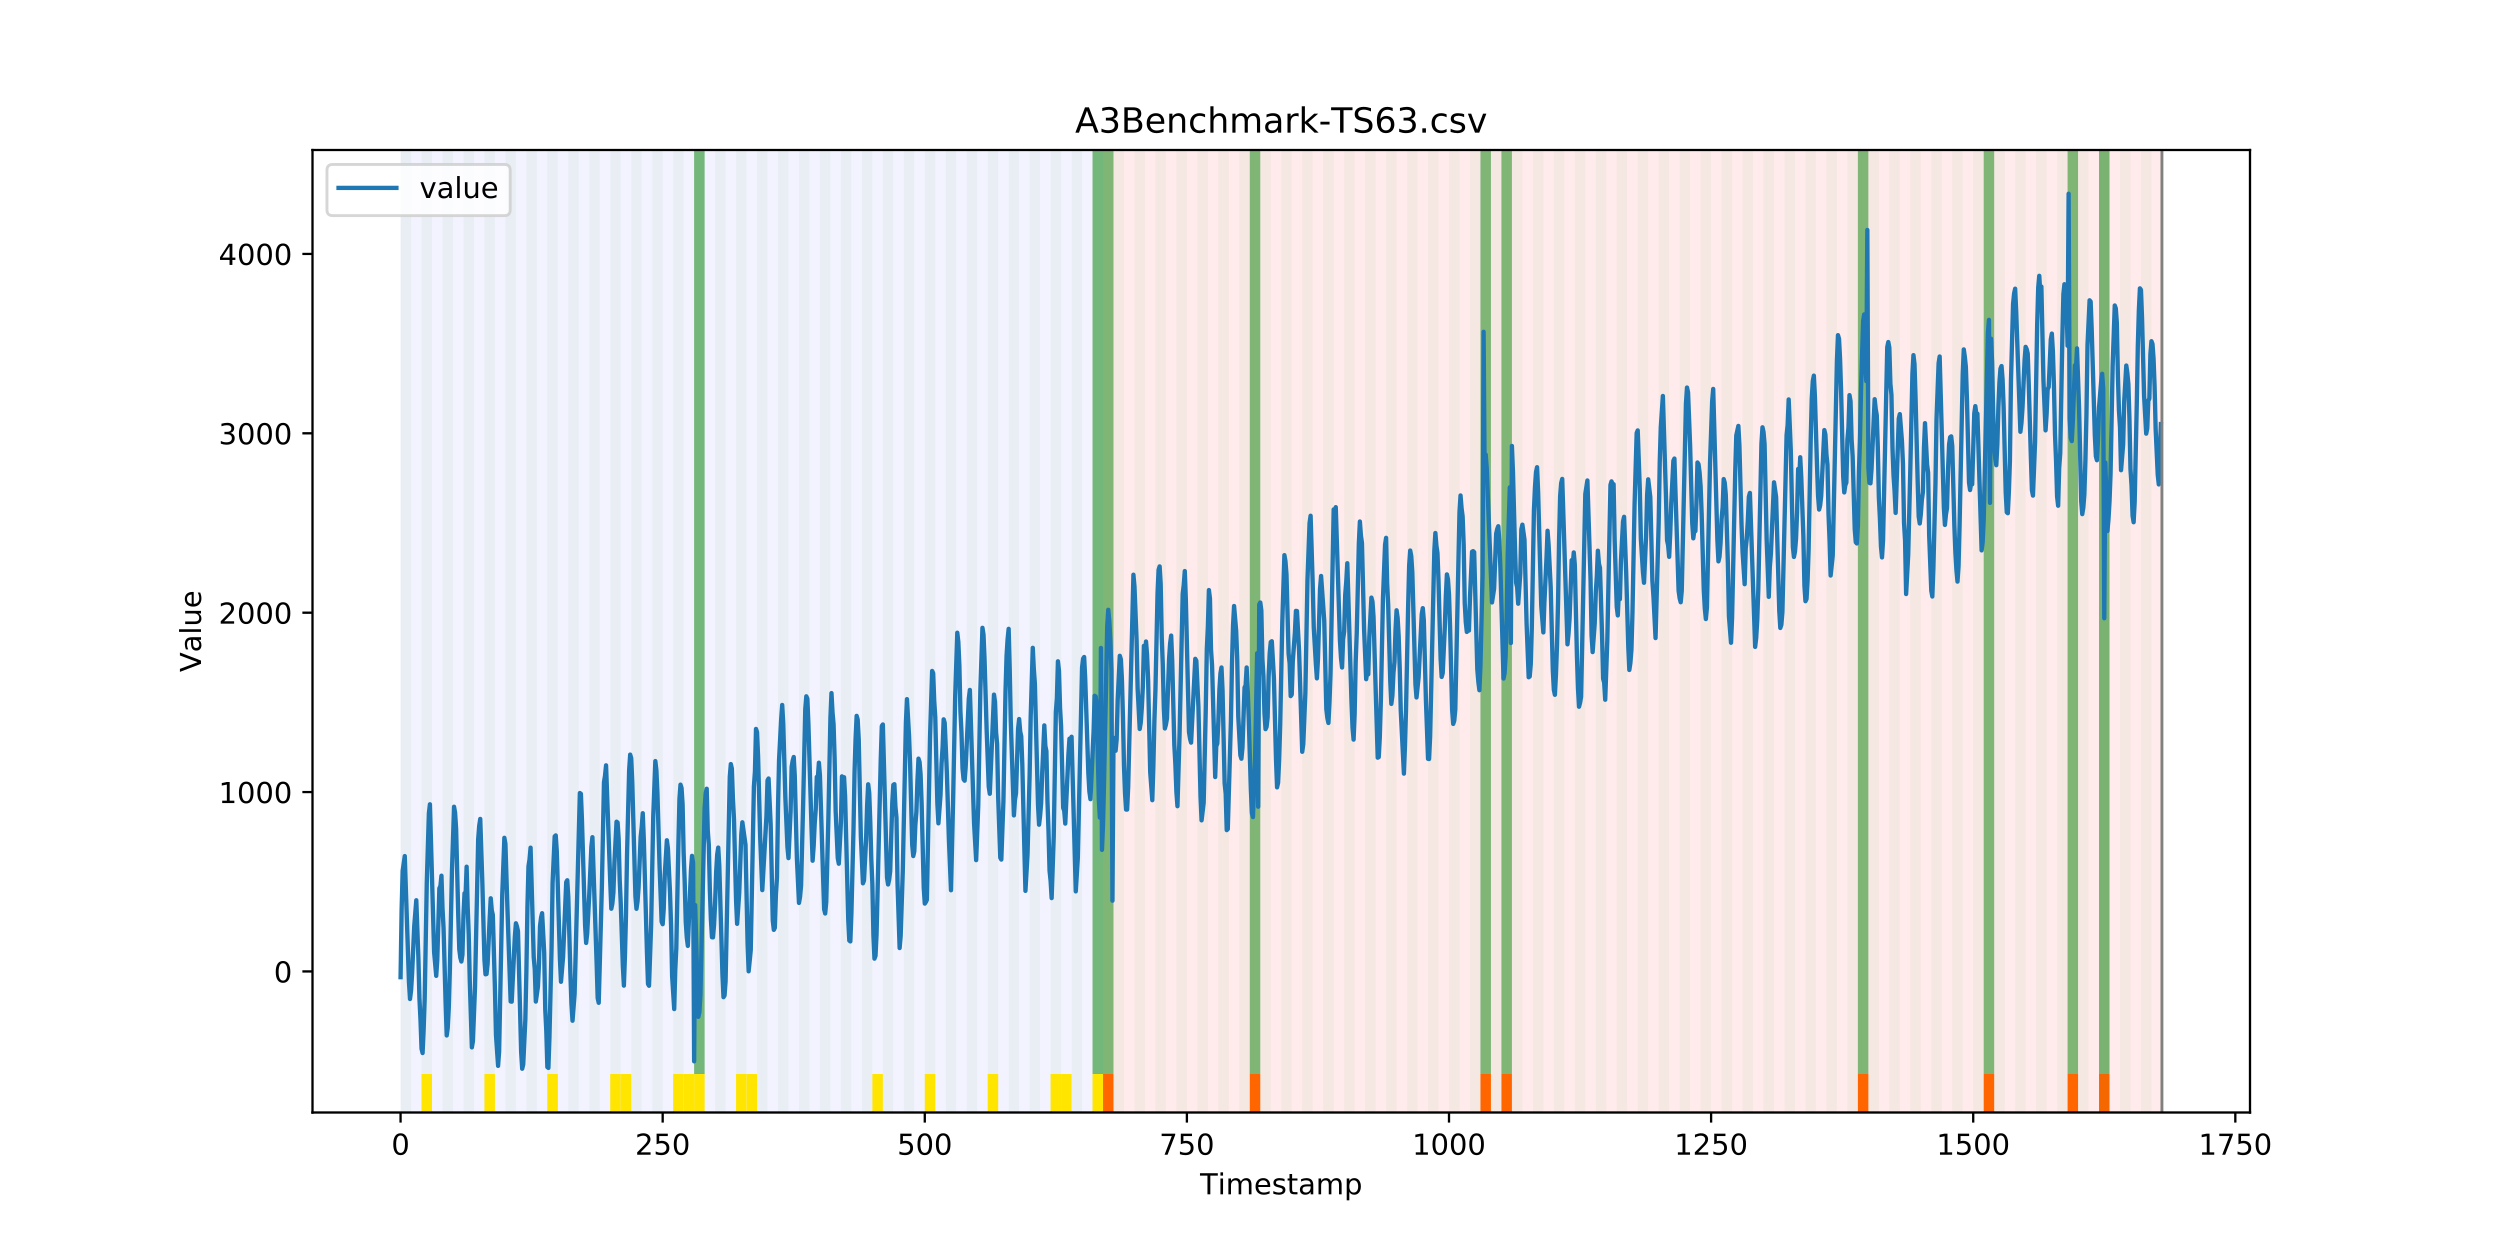 <?xml version="1.0" encoding="utf-8" standalone="no"?>
<!DOCTYPE svg PUBLIC "-//W3C//DTD SVG 1.1//EN"
  "http://www.w3.org/Graphics/SVG/1.1/DTD/svg11.dtd">
<!-- Created with matplotlib (https://matplotlib.org/) -->
<svg height="432pt" version="1.1" viewBox="0 0 864 432" width="864pt" xmlns="http://www.w3.org/2000/svg" xmlns:xlink="http://www.w3.org/1999/xlink">
 <defs>
  <style type="text/css">
*{stroke-linecap:butt;stroke-linejoin:round;}
  </style>
 </defs>
 <g id="figure_1">
  <g id="patch_1">
   <path d="M 0 432 
L 864 432 
L 864 0 
L 0 0 
z
" style="fill:#ffffff;"/>
  </g>
  <g id="axes_1">
   <g id="patch_2">
    <path d="M 108 384.48 
L 777.6 384.48 
L 777.6 51.84 
L 108 51.84 
z
" style="fill:#ffffff;"/>
   </g>
   <g id="patch_3">
    <path clip-path="url(#p6dfacdbe32)" d="M 138.436 384.48 
L 138.436 51.84 
L 381.203 51.84 
L 381.203 384.48 
z
" style="fill:#0000ff;opacity:0.05;"/>
   </g>
   <g id="patch_4">
    <path clip-path="url(#p6dfacdbe32)" d="M 381.203 384.48 
L 381.203 51.84 
L 747.164 51.84 
L 747.164 384.48 
z
" style="fill:#ff0000;opacity:0.08;"/>
   </g>
   <g id="patch_5">
    <path clip-path="url(#p6dfacdbe32)" d="M 138.436 384.48 
L 138.436 51.84 
L 142.06 51.84 
L 142.06 384.48 
z
" style="fill:#008000;opacity:0.04;"/>
   </g>
   <g id="patch_6">
    <path clip-path="url(#p6dfacdbe32)" d="M 381.203 384.48 
L 381.203 371.174 
L 384.826 371.174 
L 384.826 384.48 
z
" style="fill:#ff6600;"/>
   </g>
   <g id="patch_7">
    <path clip-path="url(#p6dfacdbe32)" d="M 145.683 384.48 
L 145.683 51.84 
L 149.306 51.84 
L 149.306 384.48 
z
" style="fill:#008000;opacity:0.04;"/>
   </g>
   <g id="patch_8">
    <path clip-path="url(#p6dfacdbe32)" d="M 145.683 384.48 
L 145.683 371.174 
L 149.306 371.174 
L 149.306 384.48 
z
" style="fill:#ffe500;"/>
   </g>
   <g id="patch_9">
    <path clip-path="url(#p6dfacdbe32)" d="M 152.93 384.48 
L 152.93 51.84 
L 156.553 51.84 
L 156.553 384.48 
z
" style="fill:#008000;opacity:0.04;"/>
   </g>
   <g id="patch_10">
    <path clip-path="url(#p6dfacdbe32)" d="M 160.177 384.48 
L 160.177 51.84 
L 163.8 51.84 
L 163.8 384.48 
z
" style="fill:#008000;opacity:0.04;"/>
   </g>
   <g id="patch_11">
    <path clip-path="url(#p6dfacdbe32)" d="M 167.423 384.48 
L 167.423 51.84 
L 171.047 51.84 
L 171.047 384.48 
z
" style="fill:#008000;opacity:0.04;"/>
   </g>
   <g id="patch_12">
    <path clip-path="url(#p6dfacdbe32)" d="M 167.423 384.48 
L 167.423 371.174 
L 171.047 371.174 
L 171.047 384.48 
z
" style="fill:#ffe500;"/>
   </g>
   <g id="patch_13">
    <path clip-path="url(#p6dfacdbe32)" d="M 174.67 384.48 
L 174.67 51.84 
L 178.294 51.84 
L 178.294 384.48 
z
" style="fill:#008000;opacity:0.04;"/>
   </g>
   <g id="patch_14">
    <path clip-path="url(#p6dfacdbe32)" d="M 181.917 384.48 
L 181.917 51.84 
L 185.54 51.84 
L 185.54 384.48 
z
" style="fill:#008000;opacity:0.04;"/>
   </g>
   <g id="patch_15">
    <path clip-path="url(#p6dfacdbe32)" d="M 189.164 384.48 
L 189.164 51.84 
L 192.787 51.84 
L 192.787 384.48 
z
" style="fill:#008000;opacity:0.04;"/>
   </g>
   <g id="patch_16">
    <path clip-path="url(#p6dfacdbe32)" d="M 189.164 384.48 
L 189.164 371.174 
L 192.787 371.174 
L 192.787 384.48 
z
" style="fill:#ffe500;"/>
   </g>
   <g id="patch_17">
    <path clip-path="url(#p6dfacdbe32)" d="M 431.93 384.48 
L 431.93 371.174 
L 435.553 371.174 
L 435.553 384.48 
z
" style="fill:#ff6600;"/>
   </g>
   <g id="patch_18">
    <path clip-path="url(#p6dfacdbe32)" d="M 196.41 384.48 
L 196.41 51.84 
L 200.034 51.84 
L 200.034 384.48 
z
" style="fill:#008000;opacity:0.04;"/>
   </g>
   <g id="patch_19">
    <path clip-path="url(#p6dfacdbe32)" d="M 203.657 384.48 
L 203.657 51.84 
L 207.281 51.84 
L 207.281 384.48 
z
" style="fill:#008000;opacity:0.04;"/>
   </g>
   <g id="patch_20">
    <path clip-path="url(#p6dfacdbe32)" d="M 210.904 384.48 
L 210.904 51.84 
L 214.527 51.84 
L 214.527 384.48 
z
" style="fill:#008000;opacity:0.04;"/>
   </g>
   <g id="patch_21">
    <path clip-path="url(#p6dfacdbe32)" d="M 210.904 384.48 
L 210.904 371.174 
L 214.527 371.174 
L 214.527 384.48 
z
" style="fill:#ffe500;"/>
   </g>
   <g id="patch_22">
    <path clip-path="url(#p6dfacdbe32)" d="M 214.527 384.48 
L 214.527 371.174 
L 218.151 371.174 
L 218.151 384.48 
z
" style="fill:#ffe500;"/>
   </g>
   <g id="patch_23">
    <path clip-path="url(#p6dfacdbe32)" d="M 218.151 384.48 
L 218.151 51.84 
L 221.774 51.84 
L 221.774 384.48 
z
" style="fill:#008000;opacity:0.04;"/>
   </g>
   <g id="patch_24">
    <path clip-path="url(#p6dfacdbe32)" d="M 225.397 384.48 
L 225.397 51.84 
L 229.021 51.84 
L 229.021 384.48 
z
" style="fill:#008000;opacity:0.04;"/>
   </g>
   <g id="patch_25">
    <path clip-path="url(#p6dfacdbe32)" d="M 232.644 384.48 
L 232.644 51.84 
L 236.268 51.84 
L 236.268 384.48 
z
" style="fill:#008000;opacity:0.04;"/>
   </g>
   <g id="patch_26">
    <path clip-path="url(#p6dfacdbe32)" d="M 232.644 384.48 
L 232.644 371.174 
L 236.268 371.174 
L 236.268 384.48 
z
" style="fill:#ffe500;"/>
   </g>
   <g id="patch_27">
    <path clip-path="url(#p6dfacdbe32)" d="M 236.268 384.48 
L 236.268 371.174 
L 239.891 371.174 
L 239.891 384.48 
z
" style="fill:#ffe500;"/>
   </g>
   <g id="patch_28">
    <path clip-path="url(#p6dfacdbe32)" d="M 239.891 384.48 
L 239.891 51.84 
L 243.514 51.84 
L 243.514 384.48 
z
" style="fill:#008000;opacity:0.04;"/>
   </g>
   <g id="patch_29">
    <path clip-path="url(#p6dfacdbe32)" d="M 239.891 371.174 
L 239.891 51.84 
L 243.514 51.84 
L 243.514 371.174 
z
" style="fill:#008000;opacity:0.5;"/>
   </g>
   <g id="patch_30">
    <path clip-path="url(#p6dfacdbe32)" d="M 239.891 384.48 
L 239.891 371.174 
L 243.514 371.174 
L 243.514 384.48 
z
" style="fill:#ffe500;"/>
   </g>
   <g id="patch_31">
    <path clip-path="url(#p6dfacdbe32)" d="M 247.138 384.48 
L 247.138 51.84 
L 250.761 51.84 
L 250.761 384.48 
z
" style="fill:#008000;opacity:0.04;"/>
   </g>
   <g id="patch_32">
    <path clip-path="url(#p6dfacdbe32)" d="M 254.384 384.48 
L 254.384 51.84 
L 258.008 51.84 
L 258.008 384.48 
z
" style="fill:#008000;opacity:0.04;"/>
   </g>
   <g id="patch_33">
    <path clip-path="url(#p6dfacdbe32)" d="M 254.384 384.48 
L 254.384 371.174 
L 258.008 371.174 
L 258.008 384.48 
z
" style="fill:#ffe500;"/>
   </g>
   <g id="patch_34">
    <path clip-path="url(#p6dfacdbe32)" d="M 258.008 384.48 
L 258.008 371.174 
L 261.631 371.174 
L 261.631 384.48 
z
" style="fill:#ffe500;"/>
   </g>
   <g id="patch_35">
    <path clip-path="url(#p6dfacdbe32)" d="M 261.631 384.48 
L 261.631 51.84 
L 265.255 51.84 
L 265.255 384.48 
z
" style="fill:#008000;opacity:0.04;"/>
   </g>
   <g id="patch_36">
    <path clip-path="url(#p6dfacdbe32)" d="M 268.878 384.48 
L 268.878 51.84 
L 272.501 51.84 
L 272.501 384.48 
z
" style="fill:#008000;opacity:0.04;"/>
   </g>
   <g id="patch_37">
    <path clip-path="url(#p6dfacdbe32)" d="M 511.644 384.48 
L 511.644 371.174 
L 515.268 371.174 
L 515.268 384.48 
z
" style="fill:#ff6600;"/>
   </g>
   <g id="patch_38">
    <path clip-path="url(#p6dfacdbe32)" d="M 276.125 384.48 
L 276.125 51.84 
L 279.748 51.84 
L 279.748 384.48 
z
" style="fill:#008000;opacity:0.04;"/>
   </g>
   <g id="patch_39">
    <path clip-path="url(#p6dfacdbe32)" d="M 518.891 384.48 
L 518.891 371.174 
L 522.514 371.174 
L 522.514 384.48 
z
" style="fill:#ff6600;"/>
   </g>
   <g id="patch_40">
    <path clip-path="url(#p6dfacdbe32)" d="M 283.371 384.48 
L 283.371 51.84 
L 286.995 51.84 
L 286.995 384.48 
z
" style="fill:#008000;opacity:0.04;"/>
   </g>
   <g id="patch_41">
    <path clip-path="url(#p6dfacdbe32)" d="M 290.618 384.48 
L 290.618 51.84 
L 294.242 51.84 
L 294.242 384.48 
z
" style="fill:#008000;opacity:0.04;"/>
   </g>
   <g id="patch_42">
    <path clip-path="url(#p6dfacdbe32)" d="M 297.865 384.48 
L 297.865 51.84 
L 301.488 51.84 
L 301.488 384.48 
z
" style="fill:#008000;opacity:0.04;"/>
   </g>
   <g id="patch_43">
    <path clip-path="url(#p6dfacdbe32)" d="M 301.488 384.48 
L 301.488 371.174 
L 305.112 371.174 
L 305.112 384.48 
z
" style="fill:#ffe500;"/>
   </g>
   <g id="patch_44">
    <path clip-path="url(#p6dfacdbe32)" d="M 305.112 384.48 
L 305.112 51.84 
L 308.735 51.84 
L 308.735 384.48 
z
" style="fill:#008000;opacity:0.04;"/>
   </g>
   <g id="patch_45">
    <path clip-path="url(#p6dfacdbe32)" d="M 312.358 384.48 
L 312.358 51.84 
L 315.982 51.84 
L 315.982 384.48 
z
" style="fill:#008000;opacity:0.04;"/>
   </g>
   <g id="patch_46">
    <path clip-path="url(#p6dfacdbe32)" d="M 319.605 384.48 
L 319.605 51.84 
L 323.229 51.84 
L 323.229 384.48 
z
" style="fill:#008000;opacity:0.04;"/>
   </g>
   <g id="patch_47">
    <path clip-path="url(#p6dfacdbe32)" d="M 319.605 384.48 
L 319.605 371.174 
L 323.229 371.174 
L 323.229 384.48 
z
" style="fill:#ffe500;"/>
   </g>
   <g id="patch_48">
    <path clip-path="url(#p6dfacdbe32)" d="M 326.852 384.48 
L 326.852 51.84 
L 330.475 51.84 
L 330.475 384.48 
z
" style="fill:#008000;opacity:0.04;"/>
   </g>
   <g id="patch_49">
    <path clip-path="url(#p6dfacdbe32)" d="M 334.099 384.48 
L 334.099 51.84 
L 337.722 51.84 
L 337.722 384.48 
z
" style="fill:#008000;opacity:0.04;"/>
   </g>
   <g id="patch_50">
    <path clip-path="url(#p6dfacdbe32)" d="M 341.345 384.48 
L 341.345 51.84 
L 344.969 51.84 
L 344.969 384.48 
z
" style="fill:#008000;opacity:0.04;"/>
   </g>
   <g id="patch_51">
    <path clip-path="url(#p6dfacdbe32)" d="M 341.345 384.48 
L 341.345 371.174 
L 344.969 371.174 
L 344.969 384.48 
z
" style="fill:#ffe500;"/>
   </g>
   <g id="patch_52">
    <path clip-path="url(#p6dfacdbe32)" d="M 348.592 384.48 
L 348.592 51.84 
L 352.216 51.84 
L 352.216 384.48 
z
" style="fill:#008000;opacity:0.04;"/>
   </g>
   <g id="patch_53">
    <path clip-path="url(#p6dfacdbe32)" d="M 355.839 384.48 
L 355.839 51.84 
L 359.462 51.84 
L 359.462 384.48 
z
" style="fill:#008000;opacity:0.04;"/>
   </g>
   <g id="patch_54">
    <path clip-path="url(#p6dfacdbe32)" d="M 363.086 384.48 
L 363.086 51.84 
L 366.709 51.84 
L 366.709 384.48 
z
" style="fill:#008000;opacity:0.04;"/>
   </g>
   <g id="patch_55">
    <path clip-path="url(#p6dfacdbe32)" d="M 363.086 384.48 
L 363.086 371.174 
L 366.709 371.174 
L 366.709 384.48 
z
" style="fill:#ffe500;"/>
   </g>
   <g id="patch_56">
    <path clip-path="url(#p6dfacdbe32)" d="M 366.709 384.48 
L 366.709 371.174 
L 370.332 371.174 
L 370.332 384.48 
z
" style="fill:#ffe500;"/>
   </g>
   <g id="patch_57">
    <path clip-path="url(#p6dfacdbe32)" d="M 370.332 384.48 
L 370.332 51.84 
L 373.956 51.84 
L 373.956 384.48 
z
" style="fill:#008000;opacity:0.04;"/>
   </g>
   <g id="patch_58">
    <path clip-path="url(#p6dfacdbe32)" d="M 377.579 384.48 
L 377.579 51.84 
L 381.203 51.84 
L 381.203 384.48 
z
" style="fill:#008000;opacity:0.04;"/>
   </g>
   <g id="patch_59">
    <path clip-path="url(#p6dfacdbe32)" d="M 377.579 371.174 
L 377.579 51.84 
L 381.203 51.84 
L 381.203 371.174 
z
" style="fill:#008000;opacity:0.5;"/>
   </g>
   <g id="patch_60">
    <path clip-path="url(#p6dfacdbe32)" d="M 377.579 384.48 
L 377.579 371.174 
L 381.203 371.174 
L 381.203 384.48 
z
" style="fill:#ffe500;"/>
   </g>
   <g id="patch_61">
    <path clip-path="url(#p6dfacdbe32)" d="M 381.203 371.174 
L 381.203 51.84 
L 384.826 51.84 
L 384.826 371.174 
z
" style="fill:#008000;opacity:0.5;"/>
   </g>
   <g id="patch_62">
    <path clip-path="url(#p6dfacdbe32)" d="M 384.826 384.48 
L 384.826 51.84 
L 388.449 51.84 
L 388.449 384.48 
z
" style="fill:#008000;opacity:0.04;"/>
   </g>
   <g id="patch_63">
    <path clip-path="url(#p6dfacdbe32)" d="M 392.073 384.48 
L 392.073 51.84 
L 395.696 51.84 
L 395.696 384.48 
z
" style="fill:#008000;opacity:0.04;"/>
   </g>
   <g id="patch_64">
    <path clip-path="url(#p6dfacdbe32)" d="M 399.319 384.48 
L 399.319 51.84 
L 402.943 51.84 
L 402.943 384.48 
z
" style="fill:#008000;opacity:0.04;"/>
   </g>
   <g id="patch_65">
    <path clip-path="url(#p6dfacdbe32)" d="M 642.086 384.48 
L 642.086 371.174 
L 645.709 371.174 
L 645.709 384.48 
z
" style="fill:#ff6600;"/>
   </g>
   <g id="patch_66">
    <path clip-path="url(#p6dfacdbe32)" d="M 406.566 384.48 
L 406.566 51.84 
L 410.19 51.84 
L 410.19 384.48 
z
" style="fill:#008000;opacity:0.04;"/>
   </g>
   <g id="patch_67">
    <path clip-path="url(#p6dfacdbe32)" d="M 413.813 384.48 
L 413.813 51.84 
L 417.436 51.84 
L 417.436 384.48 
z
" style="fill:#008000;opacity:0.04;"/>
   </g>
   <g id="patch_68">
    <path clip-path="url(#p6dfacdbe32)" d="M 421.06 384.48 
L 421.06 51.84 
L 424.683 51.84 
L 424.683 384.48 
z
" style="fill:#008000;opacity:0.04;"/>
   </g>
   <g id="patch_69">
    <path clip-path="url(#p6dfacdbe32)" d="M 428.306 384.48 
L 428.306 51.84 
L 431.93 51.84 
L 431.93 384.48 
z
" style="fill:#008000;opacity:0.04;"/>
   </g>
   <g id="patch_70">
    <path clip-path="url(#p6dfacdbe32)" d="M 431.93 371.174 
L 431.93 51.84 
L 435.553 51.84 
L 435.553 371.174 
z
" style="fill:#008000;opacity:0.5;"/>
   </g>
   <g id="patch_71">
    <path clip-path="url(#p6dfacdbe32)" d="M 435.553 384.48 
L 435.553 51.84 
L 439.177 51.84 
L 439.177 384.48 
z
" style="fill:#008000;opacity:0.04;"/>
   </g>
   <g id="patch_72">
    <path clip-path="url(#p6dfacdbe32)" d="M 442.8 384.48 
L 442.8 51.84 
L 446.423 51.84 
L 446.423 384.48 
z
" style="fill:#008000;opacity:0.04;"/>
   </g>
   <g id="patch_73">
    <path clip-path="url(#p6dfacdbe32)" d="M 685.566 384.48 
L 685.566 371.174 
L 689.19 371.174 
L 689.19 384.48 
z
" style="fill:#ff6600;"/>
   </g>
   <g id="patch_74">
    <path clip-path="url(#p6dfacdbe32)" d="M 450.047 384.48 
L 450.047 51.84 
L 453.67 51.84 
L 453.67 384.48 
z
" style="fill:#008000;opacity:0.04;"/>
   </g>
   <g id="patch_75">
    <path clip-path="url(#p6dfacdbe32)" d="M 457.294 384.48 
L 457.294 51.84 
L 460.917 51.84 
L 460.917 384.48 
z
" style="fill:#008000;opacity:0.04;"/>
   </g>
   <g id="patch_76">
    <path clip-path="url(#p6dfacdbe32)" d="M 464.54 384.48 
L 464.54 51.84 
L 468.164 51.84 
L 468.164 384.48 
z
" style="fill:#008000;opacity:0.04;"/>
   </g>
   <g id="patch_77">
    <path clip-path="url(#p6dfacdbe32)" d="M 471.787 384.48 
L 471.787 51.84 
L 475.41 51.84 
L 475.41 384.48 
z
" style="fill:#008000;opacity:0.04;"/>
   </g>
   <g id="patch_78">
    <path clip-path="url(#p6dfacdbe32)" d="M 714.553 384.48 
L 714.553 371.174 
L 718.177 371.174 
L 718.177 384.48 
z
" style="fill:#ff6600;"/>
   </g>
   <g id="patch_79">
    <path clip-path="url(#p6dfacdbe32)" d="M 479.034 384.48 
L 479.034 51.84 
L 482.657 51.84 
L 482.657 384.48 
z
" style="fill:#008000;opacity:0.04;"/>
   </g>
   <g id="patch_80">
    <path clip-path="url(#p6dfacdbe32)" d="M 725.423 384.48 
L 725.423 371.174 
L 729.047 371.174 
L 729.047 384.48 
z
" style="fill:#ff6600;"/>
   </g>
   <g id="patch_81">
    <path clip-path="url(#p6dfacdbe32)" d="M 486.281 384.48 
L 486.281 51.84 
L 489.904 51.84 
L 489.904 384.48 
z
" style="fill:#008000;opacity:0.04;"/>
   </g>
   <g id="patch_82">
    <path clip-path="url(#p6dfacdbe32)" d="M 493.527 384.48 
L 493.527 51.84 
L 497.151 51.84 
L 497.151 384.48 
z
" style="fill:#008000;opacity:0.04;"/>
   </g>
   <g id="patch_83">
    <path clip-path="url(#p6dfacdbe32)" d="M 500.774 384.48 
L 500.774 51.84 
L 504.397 51.84 
L 504.397 384.48 
z
" style="fill:#008000;opacity:0.04;"/>
   </g>
   <g id="patch_84">
    <path clip-path="url(#p6dfacdbe32)" d="M 508.021 384.48 
L 508.021 51.84 
L 511.644 51.84 
L 511.644 384.48 
z
" style="fill:#008000;opacity:0.04;"/>
   </g>
   <g id="patch_85">
    <path clip-path="url(#p6dfacdbe32)" d="M 511.644 371.174 
L 511.644 51.84 
L 515.268 51.84 
L 515.268 371.174 
z
" style="fill:#008000;opacity:0.5;"/>
   </g>
   <g id="patch_86">
    <path clip-path="url(#p6dfacdbe32)" d="M 515.268 384.48 
L 515.268 51.84 
L 518.891 51.84 
L 518.891 384.48 
z
" style="fill:#008000;opacity:0.04;"/>
   </g>
   <g id="patch_87">
    <path clip-path="url(#p6dfacdbe32)" d="M 518.891 371.174 
L 518.891 51.84 
L 522.514 51.84 
L 522.514 371.174 
z
" style="fill:#008000;opacity:0.5;"/>
   </g>
   <g id="patch_88">
    <path clip-path="url(#p6dfacdbe32)" d="M 522.514 384.48 
L 522.514 51.84 
L 526.138 51.84 
L 526.138 384.48 
z
" style="fill:#008000;opacity:0.04;"/>
   </g>
   <g id="patch_89">
    <path clip-path="url(#p6dfacdbe32)" d="M 529.761 384.48 
L 529.761 51.84 
L 533.384 51.84 
L 533.384 384.48 
z
" style="fill:#008000;opacity:0.04;"/>
   </g>
   <g id="patch_90">
    <path clip-path="url(#p6dfacdbe32)" d="M 537.008 384.48 
L 537.008 51.84 
L 540.631 51.84 
L 540.631 384.48 
z
" style="fill:#008000;opacity:0.04;"/>
   </g>
   <g id="patch_91">
    <path clip-path="url(#p6dfacdbe32)" d="M 544.255 384.48 
L 544.255 51.84 
L 547.878 51.84 
L 547.878 384.48 
z
" style="fill:#008000;opacity:0.04;"/>
   </g>
   <g id="patch_92">
    <path clip-path="url(#p6dfacdbe32)" d="M 551.501 384.48 
L 551.501 51.84 
L 555.125 51.84 
L 555.125 384.48 
z
" style="fill:#008000;opacity:0.04;"/>
   </g>
   <g id="patch_93">
    <path clip-path="url(#p6dfacdbe32)" d="M 558.748 384.48 
L 558.748 51.84 
L 562.371 51.84 
L 562.371 384.48 
z
" style="fill:#008000;opacity:0.04;"/>
   </g>
   <g id="patch_94">
    <path clip-path="url(#p6dfacdbe32)" d="M 565.995 384.48 
L 565.995 51.84 
L 569.618 51.84 
L 569.618 384.48 
z
" style="fill:#008000;opacity:0.04;"/>
   </g>
   <g id="patch_95">
    <path clip-path="url(#p6dfacdbe32)" d="M 573.242 384.48 
L 573.242 51.84 
L 576.865 51.84 
L 576.865 384.48 
z
" style="fill:#008000;opacity:0.04;"/>
   </g>
   <g id="patch_96">
    <path clip-path="url(#p6dfacdbe32)" d="M 580.488 384.48 
L 580.488 51.84 
L 584.112 51.84 
L 584.112 384.48 
z
" style="fill:#008000;opacity:0.04;"/>
   </g>
   <g id="patch_97">
    <path clip-path="url(#p6dfacdbe32)" d="M 587.735 384.48 
L 587.735 51.84 
L 591.358 51.84 
L 591.358 384.48 
z
" style="fill:#008000;opacity:0.04;"/>
   </g>
   <g id="patch_98">
    <path clip-path="url(#p6dfacdbe32)" d="M 594.982 384.48 
L 594.982 51.84 
L 598.605 51.84 
L 598.605 384.48 
z
" style="fill:#008000;opacity:0.04;"/>
   </g>
   <g id="patch_99">
    <path clip-path="url(#p6dfacdbe32)" d="M 602.229 384.48 
L 602.229 51.84 
L 605.852 51.84 
L 605.852 384.48 
z
" style="fill:#008000;opacity:0.04;"/>
   </g>
   <g id="patch_100">
    <path clip-path="url(#p6dfacdbe32)" d="M 609.475 384.48 
L 609.475 51.84 
L 613.099 51.84 
L 613.099 384.48 
z
" style="fill:#008000;opacity:0.04;"/>
   </g>
   <g id="patch_101">
    <path clip-path="url(#p6dfacdbe32)" d="M 616.722 384.48 
L 616.722 51.84 
L 620.345 51.84 
L 620.345 384.48 
z
" style="fill:#008000;opacity:0.04;"/>
   </g>
   <g id="patch_102">
    <path clip-path="url(#p6dfacdbe32)" d="M 623.969 384.48 
L 623.969 51.84 
L 627.592 51.84 
L 627.592 384.48 
z
" style="fill:#008000;opacity:0.04;"/>
   </g>
   <g id="patch_103">
    <path clip-path="url(#p6dfacdbe32)" d="M 631.216 384.48 
L 631.216 51.84 
L 634.839 51.84 
L 634.839 384.48 
z
" style="fill:#008000;opacity:0.04;"/>
   </g>
   <g id="patch_104">
    <path clip-path="url(#p6dfacdbe32)" d="M 638.462 384.48 
L 638.462 51.84 
L 642.086 51.84 
L 642.086 384.48 
z
" style="fill:#008000;opacity:0.04;"/>
   </g>
   <g id="patch_105">
    <path clip-path="url(#p6dfacdbe32)" d="M 642.086 371.174 
L 642.086 51.84 
L 645.709 51.84 
L 645.709 371.174 
z
" style="fill:#008000;opacity:0.5;"/>
   </g>
   <g id="patch_106">
    <path clip-path="url(#p6dfacdbe32)" d="M 645.709 384.48 
L 645.709 51.84 
L 649.332 51.84 
L 649.332 384.48 
z
" style="fill:#008000;opacity:0.04;"/>
   </g>
   <g id="patch_107">
    <path clip-path="url(#p6dfacdbe32)" d="M 652.956 384.48 
L 652.956 51.84 
L 656.579 51.84 
L 656.579 384.48 
z
" style="fill:#008000;opacity:0.04;"/>
   </g>
   <g id="patch_108">
    <path clip-path="url(#p6dfacdbe32)" d="M 660.203 384.48 
L 660.203 51.84 
L 663.826 51.84 
L 663.826 384.48 
z
" style="fill:#008000;opacity:0.04;"/>
   </g>
   <g id="patch_109">
    <path clip-path="url(#p6dfacdbe32)" d="M 667.449 384.48 
L 667.449 51.84 
L 671.073 51.84 
L 671.073 384.48 
z
" style="fill:#008000;opacity:0.04;"/>
   </g>
   <g id="patch_110">
    <path clip-path="url(#p6dfacdbe32)" d="M 674.696 384.48 
L 674.696 51.84 
L 678.319 51.84 
L 678.319 384.48 
z
" style="fill:#008000;opacity:0.04;"/>
   </g>
   <g id="patch_111">
    <path clip-path="url(#p6dfacdbe32)" d="M 681.943 384.48 
L 681.943 51.84 
L 685.566 51.84 
L 685.566 384.48 
z
" style="fill:#008000;opacity:0.04;"/>
   </g>
   <g id="patch_112">
    <path clip-path="url(#p6dfacdbe32)" d="M 685.566 371.174 
L 685.566 51.84 
L 689.19 51.84 
L 689.19 371.174 
z
" style="fill:#008000;opacity:0.5;"/>
   </g>
   <g id="patch_113">
    <path clip-path="url(#p6dfacdbe32)" d="M 689.19 384.48 
L 689.19 51.84 
L 692.813 51.84 
L 692.813 384.48 
z
" style="fill:#008000;opacity:0.04;"/>
   </g>
   <g id="patch_114">
    <path clip-path="url(#p6dfacdbe32)" d="M 696.436 384.48 
L 696.436 51.84 
L 700.06 51.84 
L 700.06 384.48 
z
" style="fill:#008000;opacity:0.04;"/>
   </g>
   <g id="patch_115">
    <path clip-path="url(#p6dfacdbe32)" d="M 703.683 384.48 
L 703.683 51.84 
L 707.306 51.84 
L 707.306 384.48 
z
" style="fill:#008000;opacity:0.04;"/>
   </g>
   <g id="patch_116">
    <path clip-path="url(#p6dfacdbe32)" d="M 710.93 384.48 
L 710.93 51.84 
L 714.553 51.84 
L 714.553 384.48 
z
" style="fill:#008000;opacity:0.04;"/>
   </g>
   <g id="patch_117">
    <path clip-path="url(#p6dfacdbe32)" d="M 714.553 371.174 
L 714.553 51.84 
L 718.177 51.84 
L 718.177 371.174 
z
" style="fill:#008000;opacity:0.5;"/>
   </g>
   <g id="patch_118">
    <path clip-path="url(#p6dfacdbe32)" d="M 718.177 384.48 
L 718.177 51.84 
L 721.8 51.84 
L 721.8 384.48 
z
" style="fill:#008000;opacity:0.04;"/>
   </g>
   <g id="patch_119">
    <path clip-path="url(#p6dfacdbe32)" d="M 725.423 384.48 
L 725.423 51.84 
L 729.047 51.84 
L 729.047 384.48 
z
" style="fill:#008000;opacity:0.04;"/>
   </g>
   <g id="patch_120">
    <path clip-path="url(#p6dfacdbe32)" d="M 725.423 371.174 
L 725.423 51.84 
L 729.047 51.84 
L 729.047 371.174 
z
" style="fill:#008000;opacity:0.5;"/>
   </g>
   <g id="patch_121">
    <path clip-path="url(#p6dfacdbe32)" d="M 732.67 384.48 
L 732.67 51.84 
L 736.294 51.84 
L 736.294 384.48 
z
" style="fill:#008000;opacity:0.04;"/>
   </g>
   <g id="patch_122">
    <path clip-path="url(#p6dfacdbe32)" d="M 739.917 384.48 
L 739.917 51.84 
L 743.54 51.84 
L 743.54 384.48 
z
" style="fill:#008000;opacity:0.04;"/>
   </g>
   <g id="matplotlib.axis_1">
    <g id="xtick_1">
     <g id="line2d_1">
      <defs>
       <path d="M 0 0 
L 0 3.5 
" id="m9d2e2b7f83" style="stroke:#000000;stroke-width:0.8;"/>
      </defs>
      <g>
       <use style="stroke:#000000;stroke-width:0.8;" x="138.436" xlink:href="#m9d2e2b7f83" y="384.48"/>
      </g>
     </g>
     <g id="text_1">
      <!-- 0 -->
      <defs>
       <path d="M 31.781 66.406 
Q 24.172 66.406 20.328 58.906 
Q 16.5 51.422 16.5 36.375 
Q 16.5 21.391 20.328 13.891 
Q 24.172 6.391 31.781 6.391 
Q 39.453 6.391 43.281 13.891 
Q 47.125 21.391 47.125 36.375 
Q 47.125 51.422 43.281 58.906 
Q 39.453 66.406 31.781 66.406 
z
M 31.781 74.219 
Q 44.047 74.219 50.516 64.516 
Q 56.984 54.828 56.984 36.375 
Q 56.984 17.969 50.516 8.266 
Q 44.047 -1.422 31.781 -1.422 
Q 19.531 -1.422 13.062 8.266 
Q 6.594 17.969 6.594 36.375 
Q 6.594 54.828 13.062 64.516 
Q 19.531 74.219 31.781 74.219 
z
" id="DejaVuSans-48"/>
      </defs>
      <g transform="translate(135.255 399.078)scale(0.1 -0.1)">
       <use xlink:href="#DejaVuSans-48"/>
      </g>
     </g>
    </g>
    <g id="xtick_2">
     <g id="line2d_2">
      <g>
       <use style="stroke:#000000;stroke-width:0.8;" x="229.021" xlink:href="#m9d2e2b7f83" y="384.48"/>
      </g>
     </g>
     <g id="text_2">
      <!-- 250 -->
      <defs>
       <path d="M 19.188 8.297 
L 53.609 8.297 
L 53.609 0 
L 7.328 0 
L 7.328 8.297 
Q 12.938 14.109 22.625 23.891 
Q 32.328 33.688 34.812 36.531 
Q 39.547 41.844 41.422 45.531 
Q 43.312 49.219 43.312 52.781 
Q 43.312 58.594 39.234 62.25 
Q 35.156 65.922 28.609 65.922 
Q 23.969 65.922 18.812 64.312 
Q 13.672 62.703 7.812 59.422 
L 7.812 69.391 
Q 13.766 71.781 18.938 73 
Q 24.125 74.219 28.422 74.219 
Q 39.75 74.219 46.484 68.547 
Q 53.219 62.891 53.219 53.422 
Q 53.219 48.922 51.531 44.891 
Q 49.859 40.875 45.406 35.406 
Q 44.188 33.984 37.641 27.219 
Q 31.109 20.453 19.188 8.297 
z
" id="DejaVuSans-50"/>
       <path d="M 10.797 72.906 
L 49.516 72.906 
L 49.516 64.594 
L 19.828 64.594 
L 19.828 46.734 
Q 21.969 47.469 24.109 47.828 
Q 26.266 48.188 28.422 48.188 
Q 40.625 48.188 47.75 41.5 
Q 54.891 34.812 54.891 23.391 
Q 54.891 11.625 47.562 5.094 
Q 40.234 -1.422 26.906 -1.422 
Q 22.312 -1.422 17.547 -0.641 
Q 12.797 0.141 7.719 1.703 
L 7.719 11.625 
Q 12.109 9.234 16.797 8.062 
Q 21.484 6.891 26.703 6.891 
Q 35.156 6.891 40.078 11.328 
Q 45.016 15.766 45.016 23.391 
Q 45.016 31 40.078 35.438 
Q 35.156 39.891 26.703 39.891 
Q 22.75 39.891 18.812 39.016 
Q 14.891 38.141 10.797 36.281 
z
" id="DejaVuSans-53"/>
      </defs>
      <g transform="translate(219.477 399.078)scale(0.1 -0.1)">
       <use xlink:href="#DejaVuSans-50"/>
       <use x="63.623" xlink:href="#DejaVuSans-53"/>
       <use x="127.246" xlink:href="#DejaVuSans-48"/>
      </g>
     </g>
    </g>
    <g id="xtick_3">
     <g id="line2d_3">
      <g>
       <use style="stroke:#000000;stroke-width:0.8;" x="319.605" xlink:href="#m9d2e2b7f83" y="384.48"/>
      </g>
     </g>
     <g id="text_3">
      <!-- 500 -->
      <g transform="translate(310.061 399.078)scale(0.1 -0.1)">
       <use xlink:href="#DejaVuSans-53"/>
       <use x="63.623" xlink:href="#DejaVuSans-48"/>
       <use x="127.246" xlink:href="#DejaVuSans-48"/>
      </g>
     </g>
    </g>
    <g id="xtick_4">
     <g id="line2d_4">
      <g>
       <use style="stroke:#000000;stroke-width:0.8;" x="410.19" xlink:href="#m9d2e2b7f83" y="384.48"/>
      </g>
     </g>
     <g id="text_4">
      <!-- 750 -->
      <defs>
       <path d="M 8.203 72.906 
L 55.078 72.906 
L 55.078 68.703 
L 28.609 0 
L 18.312 0 
L 43.219 64.594 
L 8.203 64.594 
z
" id="DejaVuSans-55"/>
      </defs>
      <g transform="translate(400.646 399.078)scale(0.1 -0.1)">
       <use xlink:href="#DejaVuSans-55"/>
       <use x="63.623" xlink:href="#DejaVuSans-53"/>
       <use x="127.246" xlink:href="#DejaVuSans-48"/>
      </g>
     </g>
    </g>
    <g id="xtick_5">
     <g id="line2d_5">
      <g>
       <use style="stroke:#000000;stroke-width:0.8;" x="500.774" xlink:href="#m9d2e2b7f83" y="384.48"/>
      </g>
     </g>
     <g id="text_5">
      <!-- 1000 -->
      <defs>
       <path d="M 12.406 8.297 
L 28.516 8.297 
L 28.516 63.922 
L 10.984 60.406 
L 10.984 69.391 
L 28.422 72.906 
L 38.281 72.906 
L 38.281 8.297 
L 54.391 8.297 
L 54.391 0 
L 12.406 0 
z
" id="DejaVuSans-49"/>
      </defs>
      <g transform="translate(488.049 399.078)scale(0.1 -0.1)">
       <use xlink:href="#DejaVuSans-49"/>
       <use x="63.623" xlink:href="#DejaVuSans-48"/>
       <use x="127.246" xlink:href="#DejaVuSans-48"/>
       <use x="190.869" xlink:href="#DejaVuSans-48"/>
      </g>
     </g>
    </g>
    <g id="xtick_6">
     <g id="line2d_6">
      <g>
       <use style="stroke:#000000;stroke-width:0.8;" x="591.358" xlink:href="#m9d2e2b7f83" y="384.48"/>
      </g>
     </g>
     <g id="text_6">
      <!-- 1250 -->
      <g transform="translate(578.633 399.078)scale(0.1 -0.1)">
       <use xlink:href="#DejaVuSans-49"/>
       <use x="63.623" xlink:href="#DejaVuSans-50"/>
       <use x="127.246" xlink:href="#DejaVuSans-53"/>
       <use x="190.869" xlink:href="#DejaVuSans-48"/>
      </g>
     </g>
    </g>
    <g id="xtick_7">
     <g id="line2d_7">
      <g>
       <use style="stroke:#000000;stroke-width:0.8;" x="681.943" xlink:href="#m9d2e2b7f83" y="384.48"/>
      </g>
     </g>
     <g id="text_7">
      <!-- 1500 -->
      <g transform="translate(669.218 399.078)scale(0.1 -0.1)">
       <use xlink:href="#DejaVuSans-49"/>
       <use x="63.623" xlink:href="#DejaVuSans-53"/>
       <use x="127.246" xlink:href="#DejaVuSans-48"/>
       <use x="190.869" xlink:href="#DejaVuSans-48"/>
      </g>
     </g>
    </g>
    <g id="xtick_8">
     <g id="line2d_8">
      <g>
       <use style="stroke:#000000;stroke-width:0.8;" x="772.527" xlink:href="#m9d2e2b7f83" y="384.48"/>
      </g>
     </g>
     <g id="text_8">
      <!-- 1750 -->
      <g transform="translate(759.802 399.078)scale(0.1 -0.1)">
       <use xlink:href="#DejaVuSans-49"/>
       <use x="63.623" xlink:href="#DejaVuSans-55"/>
       <use x="127.246" xlink:href="#DejaVuSans-53"/>
       <use x="190.869" xlink:href="#DejaVuSans-48"/>
      </g>
     </g>
    </g>
    <g id="text_9">
     <!-- Timestamp -->
     <defs>
      <path d="M -0.297 72.906 
L 61.375 72.906 
L 61.375 64.594 
L 35.5 64.594 
L 35.5 0 
L 25.594 0 
L 25.594 64.594 
L -0.297 64.594 
z
" id="DejaVuSans-84"/>
      <path d="M 9.422 54.688 
L 18.406 54.688 
L 18.406 0 
L 9.422 0 
z
M 9.422 75.984 
L 18.406 75.984 
L 18.406 64.594 
L 9.422 64.594 
z
" id="DejaVuSans-105"/>
      <path d="M 52 44.188 
Q 55.375 50.25 60.062 53.125 
Q 64.75 56 71.094 56 
Q 79.641 56 84.281 50.016 
Q 88.922 44.047 88.922 33.016 
L 88.922 0 
L 79.891 0 
L 79.891 32.719 
Q 79.891 40.578 77.094 44.375 
Q 74.312 48.188 68.609 48.188 
Q 61.625 48.188 57.562 43.547 
Q 53.516 38.922 53.516 30.906 
L 53.516 0 
L 44.484 0 
L 44.484 32.719 
Q 44.484 40.625 41.703 44.406 
Q 38.922 48.188 33.109 48.188 
Q 26.219 48.188 22.156 43.531 
Q 18.109 38.875 18.109 30.906 
L 18.109 0 
L 9.078 0 
L 9.078 54.688 
L 18.109 54.688 
L 18.109 46.188 
Q 21.188 51.219 25.484 53.609 
Q 29.781 56 35.688 56 
Q 41.656 56 45.828 52.969 
Q 50 49.953 52 44.188 
z
" id="DejaVuSans-109"/>
      <path d="M 56.203 29.594 
L 56.203 25.203 
L 14.891 25.203 
Q 15.484 15.922 20.484 11.062 
Q 25.484 6.203 34.422 6.203 
Q 39.594 6.203 44.453 7.469 
Q 49.312 8.734 54.109 11.281 
L 54.109 2.781 
Q 49.266 0.734 44.188 -0.344 
Q 39.109 -1.422 33.891 -1.422 
Q 20.797 -1.422 13.156 6.188 
Q 5.516 13.812 5.516 26.812 
Q 5.516 40.234 12.766 48.109 
Q 20.016 56 32.328 56 
Q 43.359 56 49.781 48.891 
Q 56.203 41.797 56.203 29.594 
z
M 47.219 32.234 
Q 47.125 39.594 43.094 43.984 
Q 39.062 48.391 32.422 48.391 
Q 24.906 48.391 20.391 44.141 
Q 15.875 39.891 15.188 32.172 
z
" id="DejaVuSans-101"/>
      <path d="M 44.281 53.078 
L 44.281 44.578 
Q 40.484 46.531 36.375 47.5 
Q 32.281 48.484 27.875 48.484 
Q 21.188 48.484 17.844 46.438 
Q 14.5 44.391 14.5 40.281 
Q 14.5 37.156 16.891 35.375 
Q 19.281 33.594 26.516 31.984 
L 29.594 31.297 
Q 39.156 29.25 43.188 25.516 
Q 47.219 21.781 47.219 15.094 
Q 47.219 7.469 41.188 3.016 
Q 35.156 -1.422 24.609 -1.422 
Q 20.219 -1.422 15.453 -0.562 
Q 10.688 0.297 5.422 2 
L 5.422 11.281 
Q 10.406 8.688 15.234 7.391 
Q 20.062 6.109 24.812 6.109 
Q 31.156 6.109 34.562 8.281 
Q 37.984 10.453 37.984 14.406 
Q 37.984 18.062 35.516 20.016 
Q 33.062 21.969 24.703 23.781 
L 21.578 24.516 
Q 13.234 26.266 9.516 29.906 
Q 5.812 33.547 5.812 39.891 
Q 5.812 47.609 11.281 51.797 
Q 16.75 56 26.812 56 
Q 31.781 56 36.172 55.266 
Q 40.578 54.547 44.281 53.078 
z
" id="DejaVuSans-115"/>
      <path d="M 18.312 70.219 
L 18.312 54.688 
L 36.812 54.688 
L 36.812 47.703 
L 18.312 47.703 
L 18.312 18.016 
Q 18.312 11.328 20.141 9.422 
Q 21.969 7.516 27.594 7.516 
L 36.812 7.516 
L 36.812 0 
L 27.594 0 
Q 17.188 0 13.234 3.875 
Q 9.281 7.766 9.281 18.016 
L 9.281 47.703 
L 2.688 47.703 
L 2.688 54.688 
L 9.281 54.688 
L 9.281 70.219 
z
" id="DejaVuSans-116"/>
      <path d="M 34.281 27.484 
Q 23.391 27.484 19.188 25 
Q 14.984 22.516 14.984 16.5 
Q 14.984 11.719 18.141 8.906 
Q 21.297 6.109 26.703 6.109 
Q 34.188 6.109 38.703 11.406 
Q 43.219 16.703 43.219 25.484 
L 43.219 27.484 
z
M 52.203 31.203 
L 52.203 0 
L 43.219 0 
L 43.219 8.297 
Q 40.141 3.328 35.547 0.953 
Q 30.953 -1.422 24.312 -1.422 
Q 15.922 -1.422 10.953 3.297 
Q 6 8.016 6 15.922 
Q 6 25.141 12.172 29.828 
Q 18.359 34.516 30.609 34.516 
L 43.219 34.516 
L 43.219 35.406 
Q 43.219 41.609 39.141 45 
Q 35.062 48.391 27.688 48.391 
Q 23 48.391 18.547 47.266 
Q 14.109 46.141 10.016 43.891 
L 10.016 52.203 
Q 14.938 54.109 19.578 55.047 
Q 24.219 56 28.609 56 
Q 40.484 56 46.344 49.844 
Q 52.203 43.703 52.203 31.203 
z
" id="DejaVuSans-97"/>
      <path d="M 18.109 8.203 
L 18.109 -20.797 
L 9.078 -20.797 
L 9.078 54.688 
L 18.109 54.688 
L 18.109 46.391 
Q 20.953 51.266 25.266 53.625 
Q 29.594 56 35.594 56 
Q 45.562 56 51.781 48.094 
Q 58.016 40.188 58.016 27.297 
Q 58.016 14.406 51.781 6.484 
Q 45.562 -1.422 35.594 -1.422 
Q 29.594 -1.422 25.266 0.953 
Q 20.953 3.328 18.109 8.203 
z
M 48.688 27.297 
Q 48.688 37.203 44.609 42.844 
Q 40.531 48.484 33.406 48.484 
Q 26.266 48.484 22.188 42.844 
Q 18.109 37.203 18.109 27.297 
Q 18.109 17.391 22.188 11.75 
Q 26.266 6.109 33.406 6.109 
Q 40.531 6.109 44.609 11.75 
Q 48.688 17.391 48.688 27.297 
z
" id="DejaVuSans-112"/>
     </defs>
     <g transform="translate(414.739 412.757)scale(0.1 -0.1)">
      <use xlink:href="#DejaVuSans-84"/>
      <use x="61.037" xlink:href="#DejaVuSans-105"/>
      <use x="88.82" xlink:href="#DejaVuSans-109"/>
      <use x="186.232" xlink:href="#DejaVuSans-101"/>
      <use x="247.756" xlink:href="#DejaVuSans-115"/>
      <use x="299.855" xlink:href="#DejaVuSans-116"/>
      <use x="339.064" xlink:href="#DejaVuSans-97"/>
      <use x="400.344" xlink:href="#DejaVuSans-109"/>
      <use x="497.756" xlink:href="#DejaVuSans-112"/>
     </g>
    </g>
   </g>
   <g id="matplotlib.axis_2">
    <g id="ytick_1">
     <g id="line2d_9">
      <defs>
       <path d="M 0 0 
L -3.5 0 
" id="m9e353c3faa" style="stroke:#000000;stroke-width:0.8;"/>
      </defs>
      <g>
       <use style="stroke:#000000;stroke-width:0.8;" x="108" xlink:href="#m9e353c3faa" y="335.734"/>
      </g>
     </g>
     <g id="text_10">
      <!-- 0 -->
      <g transform="translate(94.638 339.533)scale(0.1 -0.1)">
       <use xlink:href="#DejaVuSans-48"/>
      </g>
     </g>
    </g>
    <g id="ytick_2">
     <g id="line2d_10">
      <g>
       <use style="stroke:#000000;stroke-width:0.8;" x="108" xlink:href="#m9e353c3faa" y="273.74"/>
      </g>
     </g>
     <g id="text_11">
      <!-- 1000 -->
      <g transform="translate(75.55 277.539)scale(0.1 -0.1)">
       <use xlink:href="#DejaVuSans-49"/>
       <use x="63.623" xlink:href="#DejaVuSans-48"/>
       <use x="127.246" xlink:href="#DejaVuSans-48"/>
       <use x="190.869" xlink:href="#DejaVuSans-48"/>
      </g>
     </g>
    </g>
    <g id="ytick_3">
     <g id="line2d_11">
      <g>
       <use style="stroke:#000000;stroke-width:0.8;" x="108" xlink:href="#m9e353c3faa" y="211.745"/>
      </g>
     </g>
     <g id="text_12">
      <!-- 2000 -->
      <g transform="translate(75.55 215.545)scale(0.1 -0.1)">
       <use xlink:href="#DejaVuSans-50"/>
       <use x="63.623" xlink:href="#DejaVuSans-48"/>
       <use x="127.246" xlink:href="#DejaVuSans-48"/>
       <use x="190.869" xlink:href="#DejaVuSans-48"/>
      </g>
     </g>
    </g>
    <g id="ytick_4">
     <g id="line2d_12">
      <g>
       <use style="stroke:#000000;stroke-width:0.8;" x="108" xlink:href="#m9e353c3faa" y="149.751"/>
      </g>
     </g>
     <g id="text_13">
      <!-- 3000 -->
      <defs>
       <path d="M 40.578 39.312 
Q 47.656 37.797 51.625 33 
Q 55.609 28.219 55.609 21.188 
Q 55.609 10.406 48.188 4.484 
Q 40.766 -1.422 27.094 -1.422 
Q 22.516 -1.422 17.656 -0.516 
Q 12.797 0.391 7.625 2.203 
L 7.625 11.719 
Q 11.719 9.328 16.594 8.109 
Q 21.484 6.891 26.812 6.891 
Q 36.078 6.891 40.938 10.547 
Q 45.797 14.203 45.797 21.188 
Q 45.797 27.641 41.281 31.266 
Q 36.766 34.906 28.719 34.906 
L 20.219 34.906 
L 20.219 43.016 
L 29.109 43.016 
Q 36.375 43.016 40.234 45.922 
Q 44.094 48.828 44.094 54.297 
Q 44.094 59.906 40.109 62.906 
Q 36.141 65.922 28.719 65.922 
Q 24.656 65.922 20.016 65.031 
Q 15.375 64.156 9.812 62.312 
L 9.812 71.094 
Q 15.438 72.656 20.344 73.438 
Q 25.25 74.219 29.594 74.219 
Q 40.828 74.219 47.359 69.109 
Q 53.906 64.016 53.906 55.328 
Q 53.906 49.266 50.438 45.094 
Q 46.969 40.922 40.578 39.312 
z
" id="DejaVuSans-51"/>
      </defs>
      <g transform="translate(75.55 153.551)scale(0.1 -0.1)">
       <use xlink:href="#DejaVuSans-51"/>
       <use x="63.623" xlink:href="#DejaVuSans-48"/>
       <use x="127.246" xlink:href="#DejaVuSans-48"/>
       <use x="190.869" xlink:href="#DejaVuSans-48"/>
      </g>
     </g>
    </g>
    <g id="ytick_5">
     <g id="line2d_13">
      <g>
       <use style="stroke:#000000;stroke-width:0.8;" x="108" xlink:href="#m9e353c3faa" y="87.757"/>
      </g>
     </g>
     <g id="text_14">
      <!-- 4000 -->
      <defs>
       <path d="M 37.797 64.312 
L 12.891 25.391 
L 37.797 25.391 
z
M 35.203 72.906 
L 47.609 72.906 
L 47.609 25.391 
L 58.016 25.391 
L 58.016 17.188 
L 47.609 17.188 
L 47.609 0 
L 37.797 0 
L 37.797 17.188 
L 4.891 17.188 
L 4.891 26.703 
z
" id="DejaVuSans-52"/>
      </defs>
      <g transform="translate(75.55 91.557)scale(0.1 -0.1)">
       <use xlink:href="#DejaVuSans-52"/>
       <use x="63.623" xlink:href="#DejaVuSans-48"/>
       <use x="127.246" xlink:href="#DejaVuSans-48"/>
       <use x="190.869" xlink:href="#DejaVuSans-48"/>
      </g>
     </g>
    </g>
    <g id="text_15">
     <!-- Value -->
     <defs>
      <path d="M 28.609 0 
L 0.781 72.906 
L 11.078 72.906 
L 34.188 11.531 
L 57.328 72.906 
L 67.578 72.906 
L 39.797 0 
z
" id="DejaVuSans-86"/>
      <path d="M 9.422 75.984 
L 18.406 75.984 
L 18.406 0 
L 9.422 0 
z
" id="DejaVuSans-108"/>
      <path d="M 8.5 21.578 
L 8.5 54.688 
L 17.484 54.688 
L 17.484 21.922 
Q 17.484 14.156 20.5 10.266 
Q 23.531 6.391 29.594 6.391 
Q 36.859 6.391 41.078 11.031 
Q 45.312 15.672 45.312 23.688 
L 45.312 54.688 
L 54.297 54.688 
L 54.297 0 
L 45.312 0 
L 45.312 8.406 
Q 42.047 3.422 37.719 1 
Q 33.406 -1.422 27.688 -1.422 
Q 18.266 -1.422 13.375 4.438 
Q 8.5 10.297 8.5 21.578 
z
M 31.109 56 
z
" id="DejaVuSans-117"/>
     </defs>
     <g transform="translate(69.47 232.273)rotate(-90)scale(0.1 -0.1)">
      <use xlink:href="#DejaVuSans-86"/>
      <use x="68.299" xlink:href="#DejaVuSans-97"/>
      <use x="129.578" xlink:href="#DejaVuSans-108"/>
      <use x="157.361" xlink:href="#DejaVuSans-117"/>
      <use x="220.74" xlink:href="#DejaVuSans-101"/>
     </g>
    </g>
   </g>
   <g id="line2d_14">
    <path clip-path="url(#p6dfacdbe32)" d="M 138.436 337.708 
L 138.799 314.408 
L 139.161 300.957 
L 139.886 295.863 
L 141.335 339.439 
L 141.697 345.26 
L 142.06 342.371 
L 142.422 336.456 
L 143.147 320.216 
L 143.871 311.124 
L 144.596 331.012 
L 144.958 345.011 
L 145.321 352.464 
L 145.683 362.433 
L 146.045 363.93 
L 146.408 355.917 
L 146.77 345.268 
L 147.495 304.986 
L 148.219 281.114 
L 148.582 277.963 
L 150.031 329.098 
L 150.756 337.253 
L 151.118 331.857 
L 151.843 306.978 
L 152.205 306.244 
L 152.568 302.639 
L 152.93 313.893 
L 153.292 320.77 
L 154.017 347.004 
L 154.379 357.856 
L 154.742 355.148 
L 155.104 348.132 
L 155.466 335.262 
L 156.191 301.201 
L 156.916 278.809 
L 157.278 280.854 
L 157.64 286.539 
L 158.365 316.21 
L 158.727 328.089 
L 159.09 330.99 
L 159.452 332.303 
L 159.814 329.93 
L 160.177 316.249 
L 160.539 308.705 
L 160.901 309.443 
L 161.264 299.537 
L 161.626 313.368 
L 161.988 322.848 
L 162.351 338.883 
L 163.075 361.97 
L 163.438 359.881 
L 164.162 341.288 
L 165.249 290.138 
L 165.612 285.408 
L 165.974 283.018 
L 166.699 305.001 
L 167.423 331.727 
L 167.786 336.718 
L 168.148 336.626 
L 168.51 333.174 
L 169.235 317.412 
L 169.597 310.453 
L 169.96 314.651 
L 170.322 316.206 
L 171.047 341.632 
L 171.409 357.696 
L 172.134 368.362 
L 172.496 363.481 
L 173.583 308.957 
L 174.308 289.542 
L 174.67 291.603 
L 175.395 314.756 
L 176.482 346.108 
L 176.844 346.176 
L 177.931 323.738 
L 178.294 319.086 
L 178.656 320.175 
L 179.018 321.846 
L 180.105 363.558 
L 180.468 369.36 
L 180.83 367.901 
L 181.555 352.33 
L 181.917 335.8 
L 182.279 313.505 
L 182.642 299.411 
L 183.004 297.058 
L 183.366 292.954 
L 184.453 330.828 
L 184.816 334.926 
L 185.178 346.138 
L 185.903 341.013 
L 186.265 333.177 
L 186.627 320.119 
L 186.99 317.117 
L 187.352 315.605 
L 188.077 329.26 
L 188.439 348.866 
L 188.801 356.354 
L 189.164 368.786 
L 189.526 369.072 
L 189.888 358.564 
L 190.613 327.901 
L 190.975 305.067 
L 191.7 289.054 
L 192.062 288.717 
L 192.425 294.201 
L 193.512 331.48 
L 193.874 339.311 
L 194.599 330.729 
L 195.686 304.837 
L 196.048 304.221 
L 196.41 310.213 
L 197.135 336.691 
L 197.497 347.061 
L 197.86 352.767 
L 198.584 343.456 
L 200.396 274.07 
L 200.758 274.336 
L 201.121 283.31 
L 202.208 319.817 
L 202.57 325.881 
L 202.932 322.597 
L 203.657 308.925 
L 204.382 292.601 
L 204.744 289.334 
L 206.194 332.848 
L 206.556 344.953 
L 206.918 346.572 
L 208.005 306.474 
L 208.73 270.362 
L 209.092 268.12 
L 209.455 264.496 
L 210.904 304.912 
L 211.266 314.054 
L 211.629 312.307 
L 211.991 308.445 
L 212.353 298.072 
L 213.078 283.982 
L 213.44 284.273 
L 213.803 289.866 
L 214.165 304.032 
L 214.527 312.129 
L 215.252 333.891 
L 215.614 340.64 
L 215.977 330.522 
L 216.339 316.386 
L 216.701 295.379 
L 217.426 266.262 
L 217.788 260.786 
L 218.151 262.04 
L 218.513 270.371 
L 219.6 309.699 
L 219.962 314.083 
L 220.325 311.566 
L 220.687 306.787 
L 221.412 289.197 
L 221.774 285.94 
L 222.136 281.044 
L 222.499 290.021 
L 223.586 329.185 
L 223.948 340.064 
L 224.31 340.681 
L 225.035 319.572 
L 225.76 282.108 
L 226.484 263.027 
L 226.847 266.196 
L 227.209 274.23 
L 227.934 298.945 
L 228.658 318.542 
L 229.021 319.405 
L 229.383 314.183 
L 229.745 302.279 
L 230.47 290.393 
L 230.832 293.225 
L 231.557 308.508 
L 231.919 319.79 
L 232.282 337.322 
L 233.006 348.726 
L 233.369 335.203 
L 233.731 327.647 
L 234.456 291.615 
L 234.818 276.105 
L 235.181 271.17 
L 235.543 272.341 
L 235.905 277.966 
L 236.268 294.766 
L 236.63 304.764 
L 236.992 318.594 
L 237.355 324.075 
L 237.717 326.898 
L 238.804 300.628 
L 239.166 295.783 
L 239.529 298.208 
L 239.891 366.798 
L 240.253 312.796 
L 241.34 351.413 
L 241.703 349.887 
L 242.065 343.957 
L 243.514 279.296 
L 243.877 274.206 
L 244.239 272.59 
L 244.601 287.027 
L 244.964 291.972 
L 245.326 307.655 
L 245.688 317.839 
L 246.051 323.92 
L 246.413 323.958 
L 246.775 319.649 
L 247.138 312.144 
L 247.5 301.469 
L 247.862 295.363 
L 248.225 292.926 
L 248.587 299.222 
L 249.674 336.749 
L 250.036 344.623 
L 250.399 344.066 
L 250.761 339.153 
L 252.21 268.439 
L 252.573 264.062 
L 252.935 265.651 
L 253.297 276.031 
L 253.66 282.936 
L 254.384 311.218 
L 254.747 319.276 
L 255.471 308.634 
L 256.196 288.299 
L 256.558 284.19 
L 257.645 291.943 
L 258.37 326.338 
L 258.732 335.683 
L 259.457 328.416 
L 260.544 271.86 
L 260.906 266.602 
L 261.269 251.916 
L 261.631 253.034 
L 261.994 261.482 
L 262.718 289.37 
L 263.443 307.621 
L 264.892 281.985 
L 265.255 269.69 
L 265.617 269.05 
L 266.342 284.883 
L 267.066 318.154 
L 267.429 321.36 
L 267.791 320.64 
L 268.153 309.16 
L 268.516 303.447 
L 268.878 279.134 
L 269.24 262.654 
L 269.965 248.611 
L 270.327 243.637 
L 270.69 250.08 
L 271.414 275.517 
L 272.139 292.744 
L 272.501 296.562 
L 273.226 280.494 
L 273.588 265.04 
L 273.951 262.885 
L 274.313 261.621 
L 274.675 268.142 
L 275.4 296.523 
L 276.125 312.051 
L 276.487 310.009 
L 276.849 306.096 
L 277.574 277.615 
L 278.299 245.082 
L 278.661 240.644 
L 279.023 241.465 
L 279.386 250.196 
L 280.473 286.645 
L 280.835 297.468 
L 281.197 292.513 
L 281.56 284.687 
L 281.922 279.638 
L 282.284 268.505 
L 282.647 268.778 
L 283.009 263.587 
L 283.371 267.988 
L 284.458 303.092 
L 284.821 314.24 
L 285.183 315.705 
L 285.545 311.804 
L 286.27 283.536 
L 286.995 247.955 
L 287.357 239.533 
L 287.719 246.149 
L 288.082 250.323 
L 288.444 262.003 
L 288.806 280.4 
L 289.531 296.582 
L 289.894 298.505 
L 290.618 284.305 
L 290.981 268.317 
L 291.343 272.156 
L 291.705 268.614 
L 292.068 275.252 
L 293.155 317.888 
L 293.517 325.05 
L 293.879 325.348 
L 294.242 315.788 
L 294.966 286.706 
L 295.329 266.835 
L 295.691 255.235 
L 296.053 247.399 
L 296.416 248.691 
L 296.778 255.544 
L 297.503 288.958 
L 298.227 305.275 
L 298.59 304.326 
L 299.314 290.211 
L 299.677 278.426 
L 300.039 271.057 
L 300.401 274.08 
L 300.764 283.976 
L 301.126 297.086 
L 301.488 305.471 
L 301.851 323.303 
L 302.213 331.305 
L 302.575 330.338 
L 302.938 322.86 
L 303.662 292.421 
L 304.387 262.367 
L 304.749 250.918 
L 305.112 250.375 
L 306.561 303.319 
L 306.923 305.677 
L 307.286 304.063 
L 307.648 301.042 
L 308.373 277.334 
L 308.735 271.261 
L 309.097 271.017 
L 309.46 278.782 
L 309.822 282.575 
L 310.184 305.345 
L 310.909 327.64 
L 311.271 323.479 
L 311.996 301.184 
L 313.083 249.664 
L 313.445 241.621 
L 314.17 254.436 
L 314.532 264.149 
L 315.257 291.956 
L 315.619 295.852 
L 315.982 294.254 
L 316.344 285.183 
L 316.706 280.602 
L 317.069 269.706 
L 317.431 262.182 
L 317.794 263.29 
L 318.156 267.616 
L 318.518 277.855 
L 319.243 306.833 
L 319.605 312.284 
L 319.968 311.75 
L 320.33 310.965 
L 321.417 254.74 
L 322.142 231.884 
L 322.504 232.651 
L 322.866 242.161 
L 323.229 247.856 
L 323.953 277.737 
L 324.316 284.549 
L 325.04 274.806 
L 325.403 263.913 
L 325.765 258.127 
L 326.127 248.605 
L 326.49 249.834 
L 327.214 266.534 
L 327.939 290.063 
L 328.664 307.67 
L 329.388 276.742 
L 330.113 240.581 
L 330.838 218.665 
L 331.2 221.88 
L 331.562 230.049 
L 331.925 245.863 
L 332.287 253.157 
L 332.649 265.57 
L 333.012 269.319 
L 333.374 269.81 
L 333.736 265.079 
L 334.823 241.422 
L 335.186 238.438 
L 336.273 273.119 
L 336.635 284.501 
L 337.36 297.261 
L 338.084 278.403 
L 338.809 238.532 
L 339.534 216.974 
L 339.896 219.278 
L 340.258 227.667 
L 340.983 252.285 
L 341.708 271.897 
L 342.07 274.325 
L 343.519 240.06 
L 343.882 242.586 
L 344.244 253.066 
L 344.606 257.165 
L 344.969 275.568 
L 345.694 296.431 
L 346.056 297.07 
L 346.781 276.868 
L 347.505 238.843 
L 347.868 226.62 
L 348.23 220.879 
L 348.592 217.329 
L 348.955 231.084 
L 349.317 249.077 
L 350.404 281.805 
L 350.766 276.404 
L 351.129 274.15 
L 351.853 251.869 
L 352.216 248.502 
L 352.578 252.8 
L 352.94 254.461 
L 353.303 264.01 
L 354.027 293.746 
L 354.39 307.887 
L 355.114 295.298 
L 355.839 267.822 
L 356.201 247.801 
L 356.926 223.894 
L 357.288 231.262 
L 357.651 236.224 
L 358.738 278.188 
L 359.1 285.018 
L 359.462 281.887 
L 359.825 277.446 
L 360.187 267.039 
L 360.912 250.692 
L 361.274 257.8 
L 361.636 259.576 
L 361.999 276.774 
L 362.361 287.17 
L 362.723 300.887 
L 363.086 304.4 
L 363.448 310.38 
L 364.173 288.989 
L 364.897 246.148 
L 365.26 241.331 
L 365.622 228.545 
L 365.984 231.845 
L 366.347 244.482 
L 366.709 250.95 
L 367.434 279.196 
L 367.796 280.21 
L 368.158 284.636 
L 369.245 260.758 
L 369.608 255.297 
L 369.97 255.421 
L 370.332 254.619 
L 371.782 308.058 
L 372.506 296.263 
L 373.956 230.73 
L 374.318 227.628 
L 374.681 227.063 
L 375.043 234.41 
L 376.13 267.203 
L 376.492 273.555 
L 376.855 276.195 
L 377.942 252.779 
L 378.304 240.459 
L 378.666 240.724 
L 379.029 243.723 
L 379.753 276.282 
L 380.116 282.559 
L 380.478 223.929 
L 380.84 293.716 
L 381.203 284.986 
L 381.565 269.953 
L 382.29 234.726 
L 382.652 216.343 
L 383.014 210.742 
L 383.377 214.628 
L 383.739 221.209 
L 384.101 231.688 
L 384.464 311.276 
L 384.826 255.012 
L 385.188 257.702 
L 385.551 259.459 
L 385.913 255.591 
L 386.275 241.808 
L 387 226.647 
L 387.362 227.841 
L 387.725 234.622 
L 388.087 247.495 
L 388.449 264.678 
L 388.812 274.242 
L 389.174 279.789 
L 389.536 279.787 
L 389.899 271.961 
L 391.71 198.619 
L 392.073 202.676 
L 392.797 221.005 
L 393.16 237.831 
L 393.884 251.932 
L 394.247 249.718 
L 394.609 244.57 
L 394.971 237.236 
L 395.334 223.195 
L 395.696 228.418 
L 396.058 221.703 
L 396.421 226.243 
L 396.783 234.813 
L 397.508 266.784 
L 398.232 276.543 
L 398.595 265.038 
L 398.957 249.099 
L 399.319 238.423 
L 400.044 205.156 
L 400.406 196.931 
L 400.769 195.753 
L 401.131 201.826 
L 401.494 220.266 
L 401.856 229.623 
L 402.218 244.757 
L 402.581 251.757 
L 402.943 250.428 
L 403.305 248.29 
L 404.03 227.713 
L 404.392 222.367 
L 404.755 219.656 
L 405.117 228.313 
L 405.842 257.363 
L 406.204 264.048 
L 406.566 273.707 
L 406.929 278.623 
L 407.653 253.978 
L 408.74 205.246 
L 409.103 202.164 
L 409.465 197.36 
L 409.827 207.242 
L 410.914 252.975 
L 411.277 255.332 
L 411.639 256.651 
L 413.088 227.691 
L 413.451 228.362 
L 414.175 244.36 
L 414.9 275.326 
L 415.262 283.514 
L 415.987 277.43 
L 416.712 244.956 
L 417.074 224.413 
L 417.436 216.694 
L 417.799 203.92 
L 418.161 206.849 
L 418.523 224.486 
L 418.886 229.911 
L 419.973 268.542 
L 420.335 257.922 
L 420.697 256.974 
L 421.06 249.358 
L 421.422 238.442 
L 421.784 232.75 
L 422.147 230.681 
L 422.509 238.59 
L 423.234 270.693 
L 423.596 274.224 
L 423.958 286.879 
L 424.321 286.523 
L 425.408 249.041 
L 425.77 229.404 
L 426.132 216.229 
L 426.495 209.434 
L 427.219 217.986 
L 427.582 227.695 
L 427.944 247.568 
L 428.669 261.054 
L 429.031 262.214 
L 429.394 258.34 
L 430.118 237.584 
L 430.481 236.916 
L 430.843 230.678 
L 431.205 238.269 
L 431.568 248.58 
L 432.292 272.742 
L 432.655 280.992 
L 433.017 282.384 
L 433.742 262.687 
L 434.466 225.763 
L 434.829 278.795 
L 435.191 208.91 
L 435.553 208.231 
L 435.916 210.955 
L 436.278 227.621 
L 436.64 233.804 
L 437.003 246.509 
L 437.365 251.994 
L 437.727 251.181 
L 438.09 247.943 
L 438.452 233.474 
L 438.814 225.731 
L 439.177 221.897 
L 439.539 221.614 
L 440.264 234.348 
L 440.988 262.559 
L 441.351 272.11 
L 441.713 270.508 
L 442.075 262.532 
L 442.438 250.293 
L 443.162 214.97 
L 443.887 191.856 
L 444.249 193.936 
L 444.612 198.596 
L 445.336 225.917 
L 445.699 229.229 
L 446.061 240.569 
L 446.423 240.059 
L 446.786 228.57 
L 447.51 218.678 
L 447.873 211.114 
L 448.235 211.177 
L 448.96 224.92 
L 450.047 259.823 
L 450.409 257.187 
L 451.134 239.486 
L 451.858 200.434 
L 452.583 180.784 
L 452.945 178.244 
L 453.67 201.743 
L 454.032 216.745 
L 454.757 229.447 
L 455.119 234.444 
L 455.482 227.922 
L 456.206 203.537 
L 456.569 199.052 
L 457.656 214.505 
L 458.381 245.062 
L 458.743 248.173 
L 459.105 249.851 
L 459.468 242.726 
L 459.83 232.737 
L 460.917 176.059 
L 461.279 177.974 
L 461.642 175.279 
L 463.091 221.545 
L 463.453 227.462 
L 463.816 230.697 
L 464.178 220.899 
L 464.54 218.243 
L 464.903 205.591 
L 465.265 201.064 
L 465.627 194.65 
L 467.077 242.624 
L 467.439 251.543 
L 467.801 255.607 
L 468.164 246.856 
L 468.526 228.733 
L 468.888 218.796 
L 469.613 187.847 
L 469.975 180.235 
L 470.338 185.137 
L 470.7 187.701 
L 471.425 217.499 
L 472.149 234.726 
L 472.512 232.158 
L 472.874 233.042 
L 473.236 220.266 
L 473.961 206.533 
L 474.323 207.932 
L 474.686 213.167 
L 476.135 261.854 
L 476.497 261.641 
L 476.86 254.769 
L 477.222 242.238 
L 477.947 206.922 
L 478.671 188.295 
L 479.034 185.879 
L 479.396 201.547 
L 479.758 209.116 
L 480.483 235.546 
L 480.845 243.266 
L 481.208 240.418 
L 481.57 232.617 
L 481.932 228.794 
L 482.295 217.692 
L 482.657 210.916 
L 483.019 213.546 
L 483.382 219.931 
L 483.744 230.983 
L 484.106 245.781 
L 485.194 267.37 
L 485.556 257.865 
L 485.918 245.31 
L 486.643 209.944 
L 487.005 195.426 
L 487.368 190.263 
L 487.73 192.198 
L 488.092 197.749 
L 489.179 236.509 
L 489.542 241.045 
L 490.266 234.155 
L 490.991 219.515 
L 491.353 212.253 
L 491.716 210.184 
L 492.078 214.456 
L 492.803 242.173 
L 493.527 262.248 
L 493.89 262.317 
L 494.252 254.5 
L 495.701 190.365 
L 496.064 184.215 
L 496.426 188.646 
L 496.788 191.114 
L 497.151 200.801 
L 497.875 227.666 
L 498.238 233.944 
L 498.6 232.641 
L 499.325 216.79 
L 499.687 205.897 
L 500.049 198.513 
L 500.412 200.194 
L 500.774 205.461 
L 501.136 216.409 
L 501.861 245.354 
L 502.223 250.187 
L 502.586 249.118 
L 502.948 245.263 
L 504.397 176.998 
L 504.76 171.232 
L 505.122 175.661 
L 505.484 178.477 
L 505.847 188.204 
L 506.209 208.333 
L 506.571 214.999 
L 506.934 218.397 
L 507.296 217.855 
L 507.658 217.928 
L 508.021 206.537 
L 508.745 190.678 
L 509.108 190.473 
L 509.47 190.827 
L 510.557 231.341 
L 510.919 235.665 
L 511.282 238.544 
L 511.644 230.018 
L 512.369 198.857 
L 512.731 114.668 
L 513.094 165.019 
L 513.456 157.099 
L 513.818 161.821 
L 515.63 208.201 
L 516.355 203.497 
L 517.079 184.412 
L 517.442 182.831 
L 517.804 181.868 
L 518.166 186.84 
L 518.529 196.21 
L 519.616 234.507 
L 519.978 232.694 
L 520.34 226.745 
L 520.703 213.007 
L 521.065 191.818 
L 521.79 168.432 
L 522.152 222.23 
L 522.514 154.118 
L 522.877 162.99 
L 523.601 190.157 
L 523.964 201.364 
L 524.326 202.93 
L 524.688 208.643 
L 525.413 198.219 
L 525.775 182.965 
L 526.138 181.322 
L 526.862 186.511 
L 527.587 215.434 
L 528.312 234.064 
L 528.674 233.786 
L 529.036 229.515 
L 529.399 216.679 
L 530.123 176.439 
L 530.486 168.362 
L 530.848 163.156 
L 531.21 161.471 
L 531.573 170.1 
L 532.66 209.432 
L 533.384 218.561 
L 533.747 208.158 
L 534.471 192.841 
L 534.834 183.43 
L 535.196 188.229 
L 535.921 202.896 
L 536.645 231.515 
L 537.008 238.398 
L 537.37 240.121 
L 537.732 233.223 
L 538.095 223.075 
L 538.457 208.457 
L 538.819 186.571 
L 539.182 171.499 
L 539.544 166.946 
L 539.906 165.525 
L 541.718 222.681 
L 542.081 218.967 
L 542.443 213.725 
L 543.168 193.586 
L 543.53 195.371 
L 543.892 190.919 
L 544.255 195.176 
L 544.979 226.305 
L 545.342 237.682 
L 545.704 244.248 
L 546.066 242.934 
L 546.429 240.782 
L 547.878 170.733 
L 548.603 166.051 
L 549.69 200.176 
L 550.052 219.628 
L 550.414 225.361 
L 551.139 215.359 
L 551.501 204.747 
L 551.864 199.145 
L 552.226 190.33 
L 552.588 194.805 
L 552.951 196.251 
L 553.675 219.75 
L 554.038 234.548 
L 554.4 235.906 
L 554.762 241.83 
L 555.487 221.22 
L 556.574 167.59 
L 556.936 166.365 
L 557.299 167.294 
L 557.661 167.337 
L 558.023 186.539 
L 558.748 209.727 
L 559.11 212.69 
L 559.473 204.466 
L 559.835 207.072 
L 560.197 193.922 
L 560.922 180.184 
L 561.284 178.612 
L 562.009 197.879 
L 562.734 223.524 
L 563.096 231.541 
L 563.458 229.154 
L 563.821 224.573 
L 564.183 211.716 
L 564.908 174.411 
L 565.632 149.654 
L 565.995 148.755 
L 566.719 169.254 
L 567.082 186.17 
L 567.806 197.789 
L 568.169 201.413 
L 568.894 185.018 
L 569.256 170.889 
L 569.618 165.653 
L 570.343 171.787 
L 571.068 200.904 
L 571.43 206.062 
L 572.155 220.514 
L 573.242 180.555 
L 573.604 159.728 
L 573.966 147.661 
L 574.691 136.849 
L 575.778 172.163 
L 576.14 186.727 
L 576.503 188.456 
L 576.865 192.442 
L 577.227 184.477 
L 577.59 173.955 
L 578.314 159.24 
L 578.677 158.477 
L 580.126 204.176 
L 580.488 206.756 
L 580.851 208.138 
L 581.213 204.133 
L 582.662 139.481 
L 583.025 133.936 
L 583.387 135.603 
L 584.112 154.245 
L 584.836 180.762 
L 585.199 186.045 
L 585.561 183.322 
L 585.923 183.543 
L 586.286 174.004 
L 586.648 159.835 
L 587.01 160.395 
L 587.373 163.274 
L 587.735 168.09 
L 588.097 177.845 
L 588.822 203.772 
L 589.184 210.287 
L 589.547 213.934 
L 589.909 209.973 
L 590.996 159.643 
L 591.721 138.647 
L 592.083 134.417 
L 593.532 186.87 
L 593.895 194.008 
L 594.257 192.441 
L 594.619 187.686 
L 594.982 179.406 
L 595.344 175.273 
L 595.706 165.577 
L 596.069 166.847 
L 596.431 170.978 
L 597.156 194.845 
L 597.518 212.926 
L 598.243 222.137 
L 598.605 213.569 
L 599.692 163.065 
L 600.055 150.509 
L 600.779 147.198 
L 601.142 153.949 
L 601.866 181.244 
L 602.229 190.791 
L 602.953 201.895 
L 603.316 189.531 
L 603.678 186.165 
L 604.04 180.13 
L 604.403 171.708 
L 604.765 170.356 
L 606.577 223.566 
L 606.939 220.467 
L 607.301 214.417 
L 607.664 203.727 
L 608.751 153.381 
L 609.113 147.678 
L 609.475 149.334 
L 609.838 153.482 
L 610.562 186.654 
L 611.287 206.269 
L 611.649 195.951 
L 612.012 191.414 
L 613.099 166.69 
L 613.823 171.747 
L 614.91 211.051 
L 615.273 217.024 
L 615.635 215.938 
L 615.997 211.528 
L 617.447 150.366 
L 617.809 146.876 
L 618.171 138.048 
L 618.896 155.611 
L 619.621 189.037 
L 619.983 192.477 
L 620.345 190.633 
L 620.708 186.207 
L 621.07 176.935 
L 621.432 162.071 
L 621.795 165.772 
L 622.157 158.024 
L 622.519 164.941 
L 623.244 185.338 
L 623.606 202.342 
L 623.969 207.77 
L 624.331 207.019 
L 624.694 200.706 
L 625.056 189.934 
L 625.781 151.977 
L 626.143 137.751 
L 626.505 131.666 
L 626.868 129.82 
L 627.23 136.948 
L 627.955 160.763 
L 628.317 171.283 
L 628.679 176.102 
L 629.042 174.695 
L 629.404 171.402 
L 630.491 148.635 
L 630.853 150.18 
L 631.216 157.081 
L 631.578 160.659 
L 631.94 177.671 
L 632.303 186.83 
L 632.665 198.9 
L 633.39 192.047 
L 634.839 124.684 
L 635.201 115.832 
L 635.564 117.087 
L 635.926 124.032 
L 636.288 135.393 
L 637.013 164.771 
L 637.375 170.185 
L 637.738 167.697 
L 638.1 166.79 
L 638.462 152.028 
L 638.825 147.758 
L 639.187 136.562 
L 639.549 138.677 
L 639.912 151.89 
L 640.274 157.683 
L 640.999 182.92 
L 641.361 187.407 
L 641.723 187.822 
L 642.086 181.651 
L 642.448 163.067 
L 642.81 151.695 
L 643.173 134.546 
L 643.897 110.935 
L 644.26 108.668 
L 644.622 124.833 
L 644.984 131.723 
L 645.347 79.47 
L 645.709 161.672 
L 646.071 166.875 
L 646.434 167.045 
L 646.796 162.147 
L 647.883 137.963 
L 648.245 141.388 
L 648.608 143.476 
L 648.97 154.62 
L 649.332 171.815 
L 649.695 179.143 
L 650.057 188.872 
L 650.419 192.646 
L 650.782 186.738 
L 652.231 120.004 
L 652.594 118.208 
L 652.956 120.181 
L 653.318 132.594 
L 653.681 136.439 
L 654.043 154.762 
L 654.405 164.331 
L 654.768 169.689 
L 655.13 177.259 
L 656.217 144.665 
L 656.579 143.119 
L 657.304 152.325 
L 657.666 160.297 
L 658.029 180.713 
L 658.391 186.831 
L 658.753 205.297 
L 659.478 191.709 
L 660.203 162.129 
L 660.927 129.264 
L 661.29 122.74 
L 661.652 125.867 
L 662.014 137.505 
L 662.739 166.108 
L 663.101 178.514 
L 663.464 180.915 
L 663.826 177.814 
L 664.188 172.802 
L 664.551 170.103 
L 664.913 154.891 
L 665.275 146.245 
L 666 160.5 
L 666.362 163.39 
L 666.725 185.091 
L 667.449 204.127 
L 667.812 206.157 
L 668.174 196.428 
L 668.899 167.075 
L 669.261 144.79 
L 669.986 125.5 
L 670.348 123.208 
L 671.797 175.394 
L 672.16 181.412 
L 672.522 177.793 
L 672.884 175.614 
L 673.247 162.283 
L 673.609 153.519 
L 673.971 151.083 
L 674.334 150.808 
L 674.696 154.148 
L 675.421 181.513 
L 675.783 190.904 
L 676.145 197.037 
L 676.508 200.997 
L 676.87 195.713 
L 677.232 181.445 
L 678.319 129.204 
L 678.682 120.757 
L 679.044 123.326 
L 679.406 126.888 
L 679.769 137.696 
L 680.494 166.801 
L 680.856 169.355 
L 681.218 167.046 
L 681.581 167.369 
L 682.305 142.924 
L 682.668 140.359 
L 683.03 143.141 
L 683.392 142.965 
L 684.479 178.296 
L 684.842 190.215 
L 685.204 187.378 
L 685.566 179.77 
L 687.016 115.006 
L 687.378 110.55 
L 687.74 173.791 
L 688.103 117.052 
L 688.465 125.126 
L 688.827 142.255 
L 689.19 153.976 
L 689.552 158.372 
L 689.914 160.776 
L 690.277 153.715 
L 690.639 140.788 
L 691.001 132.217 
L 691.364 127.424 
L 691.726 126.512 
L 692.088 131.134 
L 692.451 140.704 
L 693.175 170.227 
L 693.538 177.043 
L 693.9 177.365 
L 694.262 170.112 
L 694.625 159.296 
L 694.987 131.668 
L 695.712 105.09 
L 696.074 101.419 
L 696.436 99.774 
L 696.799 107.791 
L 698.248 149.223 
L 698.61 146.211 
L 698.973 140.891 
L 699.697 124.515 
L 700.06 119.874 
L 700.422 120.677 
L 700.784 122.219 
L 701.147 132.994 
L 701.871 158.159 
L 702.234 169.457 
L 702.596 171.285 
L 703.321 152.692 
L 704.045 112.242 
L 704.408 99.338 
L 704.77 95.323 
L 705.132 101.484 
L 705.495 99.039 
L 706.219 131.639 
L 706.944 148.73 
L 707.306 143.178 
L 707.669 134.517 
L 708.031 133.763 
L 708.756 117.321 
L 709.118 115.293 
L 709.481 121.488 
L 709.843 133.162 
L 710.205 150.015 
L 710.568 159.147 
L 710.93 171.59 
L 711.292 174.782 
L 711.655 161.661 
L 712.017 156.664 
L 712.742 116.976 
L 713.104 101.657 
L 713.466 98.232 
L 713.829 98.551 
L 714.191 104.805 
L 714.553 119.487 
L 714.916 66.96 
L 715.278 144.579 
L 715.64 151.42 
L 716.003 152.449 
L 716.365 145.706 
L 717.09 126.255 
L 717.452 127.439 
L 717.814 120.393 
L 718.539 141.453 
L 719.264 173.197 
L 719.626 177.68 
L 719.988 175.46 
L 720.351 170.864 
L 720.713 159.163 
L 721.075 143.372 
L 721.438 119.254 
L 722.162 103.788 
L 722.525 104.216 
L 722.887 113.754 
L 723.974 150.498 
L 724.336 157.689 
L 724.699 159.053 
L 725.061 152.003 
L 725.423 140.898 
L 726.148 132.019 
L 726.51 129.168 
L 726.873 134.397 
L 727.235 213.669 
L 727.597 159.836 
L 728.322 183.507 
L 728.684 179.553 
L 729.047 173.348 
L 729.409 163.661 
L 730.134 126.31 
L 730.858 105.571 
L 731.221 106.574 
L 731.583 111.637 
L 731.945 129.941 
L 732.308 141.884 
L 732.67 147.585 
L 733.032 162.503 
L 733.757 153.587 
L 734.119 138.825 
L 734.844 126.323 
L 735.206 128.909 
L 735.569 132.825 
L 735.931 144.538 
L 736.294 162.154 
L 736.656 167.735 
L 737.018 178.279 
L 737.381 180.487 
L 737.743 173.496 
L 738.468 139.646 
L 738.83 119.574 
L 739.192 107.134 
L 739.555 99.66 
L 739.917 100.165 
L 740.279 109.684 
L 741.004 136.964 
L 741.729 149.867 
L 742.091 148.032 
L 742.453 138.443 
L 742.816 137.773 
L 743.178 122.421 
L 743.54 117.92 
L 743.903 118.876 
L 744.265 123.915 
L 744.627 133.538 
L 744.99 148.235 
L 745.714 164.119 
L 746.077 167.416 
L 746.801 146.558 
L 746.801 146.558 
" style="fill:none;stroke:#1f77b4;stroke-linecap:square;stroke-width:1.5;"/>
   </g>
   <g id="line2d_15">
    <path clip-path="url(#p6dfacdbe32)" d="M 747.164 384.48 
L 747.164 51.84 
" style="fill:none;stroke:#808080;stroke-linecap:square;"/>
   </g>
   <g id="patch_123">
    <path d="M 108 384.48 
L 108 51.84 
" style="fill:none;stroke:#000000;stroke-linecap:square;stroke-linejoin:miter;stroke-width:0.8;"/>
   </g>
   <g id="patch_124">
    <path d="M 777.6 384.48 
L 777.6 51.84 
" style="fill:none;stroke:#000000;stroke-linecap:square;stroke-linejoin:miter;stroke-width:0.8;"/>
   </g>
   <g id="patch_125">
    <path d="M 108 384.48 
L 777.6 384.48 
" style="fill:none;stroke:#000000;stroke-linecap:square;stroke-linejoin:miter;stroke-width:0.8;"/>
   </g>
   <g id="patch_126">
    <path d="M 108 51.84 
L 777.6 51.84 
" style="fill:none;stroke:#000000;stroke-linecap:square;stroke-linejoin:miter;stroke-width:0.8;"/>
   </g>
   <g id="text_16">
    <!-- A3Benchmark-TS63.csv -->
    <defs>
     <path d="M 34.188 63.188 
L 20.797 26.906 
L 47.609 26.906 
z
M 28.609 72.906 
L 39.797 72.906 
L 67.578 0 
L 57.328 0 
L 50.688 18.703 
L 17.828 18.703 
L 11.188 0 
L 0.781 0 
z
" id="DejaVuSans-65"/>
     <path d="M 19.672 34.812 
L 19.672 8.109 
L 35.5 8.109 
Q 43.453 8.109 47.281 11.406 
Q 51.125 14.703 51.125 21.484 
Q 51.125 28.328 47.281 31.562 
Q 43.453 34.812 35.5 34.812 
z
M 19.672 64.797 
L 19.672 42.828 
L 34.281 42.828 
Q 41.5 42.828 45.031 45.531 
Q 48.578 48.25 48.578 53.812 
Q 48.578 59.328 45.031 62.062 
Q 41.5 64.797 34.281 64.797 
z
M 9.812 72.906 
L 35.016 72.906 
Q 46.297 72.906 52.391 68.219 
Q 58.5 63.531 58.5 54.891 
Q 58.5 48.188 55.375 44.234 
Q 52.25 40.281 46.188 39.312 
Q 53.469 37.75 57.5 32.781 
Q 61.531 27.828 61.531 20.406 
Q 61.531 10.641 54.891 5.312 
Q 48.25 0 35.984 0 
L 9.812 0 
z
" id="DejaVuSans-66"/>
     <path d="M 54.891 33.016 
L 54.891 0 
L 45.906 0 
L 45.906 32.719 
Q 45.906 40.484 42.875 44.328 
Q 39.844 48.188 33.797 48.188 
Q 26.516 48.188 22.312 43.547 
Q 18.109 38.922 18.109 30.906 
L 18.109 0 
L 9.078 0 
L 9.078 54.688 
L 18.109 54.688 
L 18.109 46.188 
Q 21.344 51.125 25.703 53.562 
Q 30.078 56 35.797 56 
Q 45.219 56 50.047 50.172 
Q 54.891 44.344 54.891 33.016 
z
" id="DejaVuSans-110"/>
     <path d="M 48.781 52.594 
L 48.781 44.188 
Q 44.969 46.297 41.141 47.344 
Q 37.312 48.391 33.406 48.391 
Q 24.656 48.391 19.812 42.844 
Q 14.984 37.312 14.984 27.297 
Q 14.984 17.281 19.812 11.734 
Q 24.656 6.203 33.406 6.203 
Q 37.312 6.203 41.141 7.25 
Q 44.969 8.297 48.781 10.406 
L 48.781 2.094 
Q 45.016 0.344 40.984 -0.531 
Q 36.969 -1.422 32.422 -1.422 
Q 20.062 -1.422 12.781 6.344 
Q 5.516 14.109 5.516 27.297 
Q 5.516 40.672 12.859 48.328 
Q 20.219 56 33.016 56 
Q 37.156 56 41.109 55.141 
Q 45.062 54.297 48.781 52.594 
z
" id="DejaVuSans-99"/>
     <path d="M 54.891 33.016 
L 54.891 0 
L 45.906 0 
L 45.906 32.719 
Q 45.906 40.484 42.875 44.328 
Q 39.844 48.188 33.797 48.188 
Q 26.516 48.188 22.312 43.547 
Q 18.109 38.922 18.109 30.906 
L 18.109 0 
L 9.078 0 
L 9.078 75.984 
L 18.109 75.984 
L 18.109 46.188 
Q 21.344 51.125 25.703 53.562 
Q 30.078 56 35.797 56 
Q 45.219 56 50.047 50.172 
Q 54.891 44.344 54.891 33.016 
z
" id="DejaVuSans-104"/>
     <path d="M 41.109 46.297 
Q 39.594 47.172 37.812 47.578 
Q 36.031 48 33.891 48 
Q 26.266 48 22.188 43.047 
Q 18.109 38.094 18.109 28.812 
L 18.109 0 
L 9.078 0 
L 9.078 54.688 
L 18.109 54.688 
L 18.109 46.188 
Q 20.953 51.172 25.484 53.578 
Q 30.031 56 36.531 56 
Q 37.453 56 38.578 55.875 
Q 39.703 55.766 41.062 55.516 
z
" id="DejaVuSans-114"/>
     <path d="M 9.078 75.984 
L 18.109 75.984 
L 18.109 31.109 
L 44.922 54.688 
L 56.391 54.688 
L 27.391 29.109 
L 57.625 0 
L 45.906 0 
L 18.109 26.703 
L 18.109 0 
L 9.078 0 
z
" id="DejaVuSans-107"/>
     <path d="M 4.891 31.391 
L 31.203 31.391 
L 31.203 23.391 
L 4.891 23.391 
z
" id="DejaVuSans-45"/>
     <path d="M 53.516 70.516 
L 53.516 60.891 
Q 47.906 63.578 42.922 64.891 
Q 37.938 66.219 33.297 66.219 
Q 25.25 66.219 20.875 63.094 
Q 16.5 59.969 16.5 54.203 
Q 16.5 49.359 19.406 46.891 
Q 22.312 44.438 30.422 42.922 
L 36.375 41.703 
Q 47.406 39.594 52.656 34.297 
Q 57.906 29 57.906 20.125 
Q 57.906 9.516 50.797 4.047 
Q 43.703 -1.422 29.984 -1.422 
Q 24.812 -1.422 18.969 -0.25 
Q 13.141 0.922 6.891 3.219 
L 6.891 13.375 
Q 12.891 10.016 18.656 8.297 
Q 24.422 6.594 29.984 6.594 
Q 38.422 6.594 43.016 9.906 
Q 47.609 13.234 47.609 19.391 
Q 47.609 24.75 44.312 27.781 
Q 41.016 30.812 33.5 32.328 
L 27.484 33.5 
Q 16.453 35.688 11.516 40.375 
Q 6.594 45.062 6.594 53.422 
Q 6.594 63.094 13.406 68.656 
Q 20.219 74.219 32.172 74.219 
Q 37.312 74.219 42.625 73.281 
Q 47.953 72.359 53.516 70.516 
z
" id="DejaVuSans-83"/>
     <path d="M 33.016 40.375 
Q 26.375 40.375 22.484 35.828 
Q 18.609 31.297 18.609 23.391 
Q 18.609 15.531 22.484 10.953 
Q 26.375 6.391 33.016 6.391 
Q 39.656 6.391 43.531 10.953 
Q 47.406 15.531 47.406 23.391 
Q 47.406 31.297 43.531 35.828 
Q 39.656 40.375 33.016 40.375 
z
M 52.594 71.297 
L 52.594 62.312 
Q 48.875 64.062 45.094 64.984 
Q 41.312 65.922 37.594 65.922 
Q 27.828 65.922 22.672 59.328 
Q 17.531 52.734 16.797 39.406 
Q 19.672 43.656 24.016 45.922 
Q 28.375 48.188 33.594 48.188 
Q 44.578 48.188 50.953 41.516 
Q 57.328 34.859 57.328 23.391 
Q 57.328 12.156 50.688 5.359 
Q 44.047 -1.422 33.016 -1.422 
Q 20.359 -1.422 13.672 8.266 
Q 6.984 17.969 6.984 36.375 
Q 6.984 53.656 15.188 63.938 
Q 23.391 74.219 37.203 74.219 
Q 40.922 74.219 44.703 73.484 
Q 48.484 72.75 52.594 71.297 
z
" id="DejaVuSans-54"/>
     <path d="M 10.688 12.406 
L 21 12.406 
L 21 0 
L 10.688 0 
z
" id="DejaVuSans-46"/>
     <path d="M 2.984 54.688 
L 12.5 54.688 
L 29.594 8.797 
L 46.688 54.688 
L 56.203 54.688 
L 35.688 0 
L 23.484 0 
z
" id="DejaVuSans-118"/>
    </defs>
    <g transform="translate(371.556 45.84)scale(0.12 -0.12)">
     <use xlink:href="#DejaVuSans-65"/>
     <use x="68.408" xlink:href="#DejaVuSans-51"/>
     <use x="132.031" xlink:href="#DejaVuSans-66"/>
     <use x="200.635" xlink:href="#DejaVuSans-101"/>
     <use x="262.158" xlink:href="#DejaVuSans-110"/>
     <use x="325.537" xlink:href="#DejaVuSans-99"/>
     <use x="380.518" xlink:href="#DejaVuSans-104"/>
     <use x="443.896" xlink:href="#DejaVuSans-109"/>
     <use x="541.309" xlink:href="#DejaVuSans-97"/>
     <use x="602.588" xlink:href="#DejaVuSans-114"/>
     <use x="643.701" xlink:href="#DejaVuSans-107"/>
     <use x="701.611" xlink:href="#DejaVuSans-45"/>
     <use x="737.555" xlink:href="#DejaVuSans-84"/>
     <use x="798.639" xlink:href="#DejaVuSans-83"/>
     <use x="862.115" xlink:href="#DejaVuSans-54"/>
     <use x="925.738" xlink:href="#DejaVuSans-51"/>
     <use x="989.361" xlink:href="#DejaVuSans-46"/>
     <use x="1021.148" xlink:href="#DejaVuSans-99"/>
     <use x="1076.129" xlink:href="#DejaVuSans-115"/>
     <use x="1128.229" xlink:href="#DejaVuSans-118"/>
    </g>
   </g>
   <g id="legend_1">
    <g id="patch_127">
     <path d="M 115 74.518 
L 174.316 74.518 
Q 176.316 74.518 176.316 72.518 
L 176.316 58.84 
Q 176.316 56.84 174.316 56.84 
L 115 56.84 
Q 113 56.84 113 58.84 
L 113 72.518 
Q 113 74.518 115 74.518 
z
" style="fill:#ffffff;opacity:0.8;stroke:#cccccc;stroke-linejoin:miter;"/>
    </g>
    <g id="line2d_16">
     <path d="M 117 64.938 
L 137 64.938 
" style="fill:none;stroke:#1f77b4;stroke-linecap:square;stroke-width:1.5;"/>
    </g>
    <g id="line2d_17"/>
    <g id="text_17">
     <!-- value -->
     <g transform="translate(145 68.438)scale(0.1 -0.1)">
      <use xlink:href="#DejaVuSans-118"/>
      <use x="59.18" xlink:href="#DejaVuSans-97"/>
      <use x="120.459" xlink:href="#DejaVuSans-108"/>
      <use x="148.242" xlink:href="#DejaVuSans-117"/>
      <use x="211.621" xlink:href="#DejaVuSans-101"/>
     </g>
    </g>
   </g>
  </g>
 </g>
 <defs>
  <clipPath id="p6dfacdbe32">
   <rect height="332.64" width="669.6" x="108" y="51.84"/>
  </clipPath>
 </defs>
</svg>
